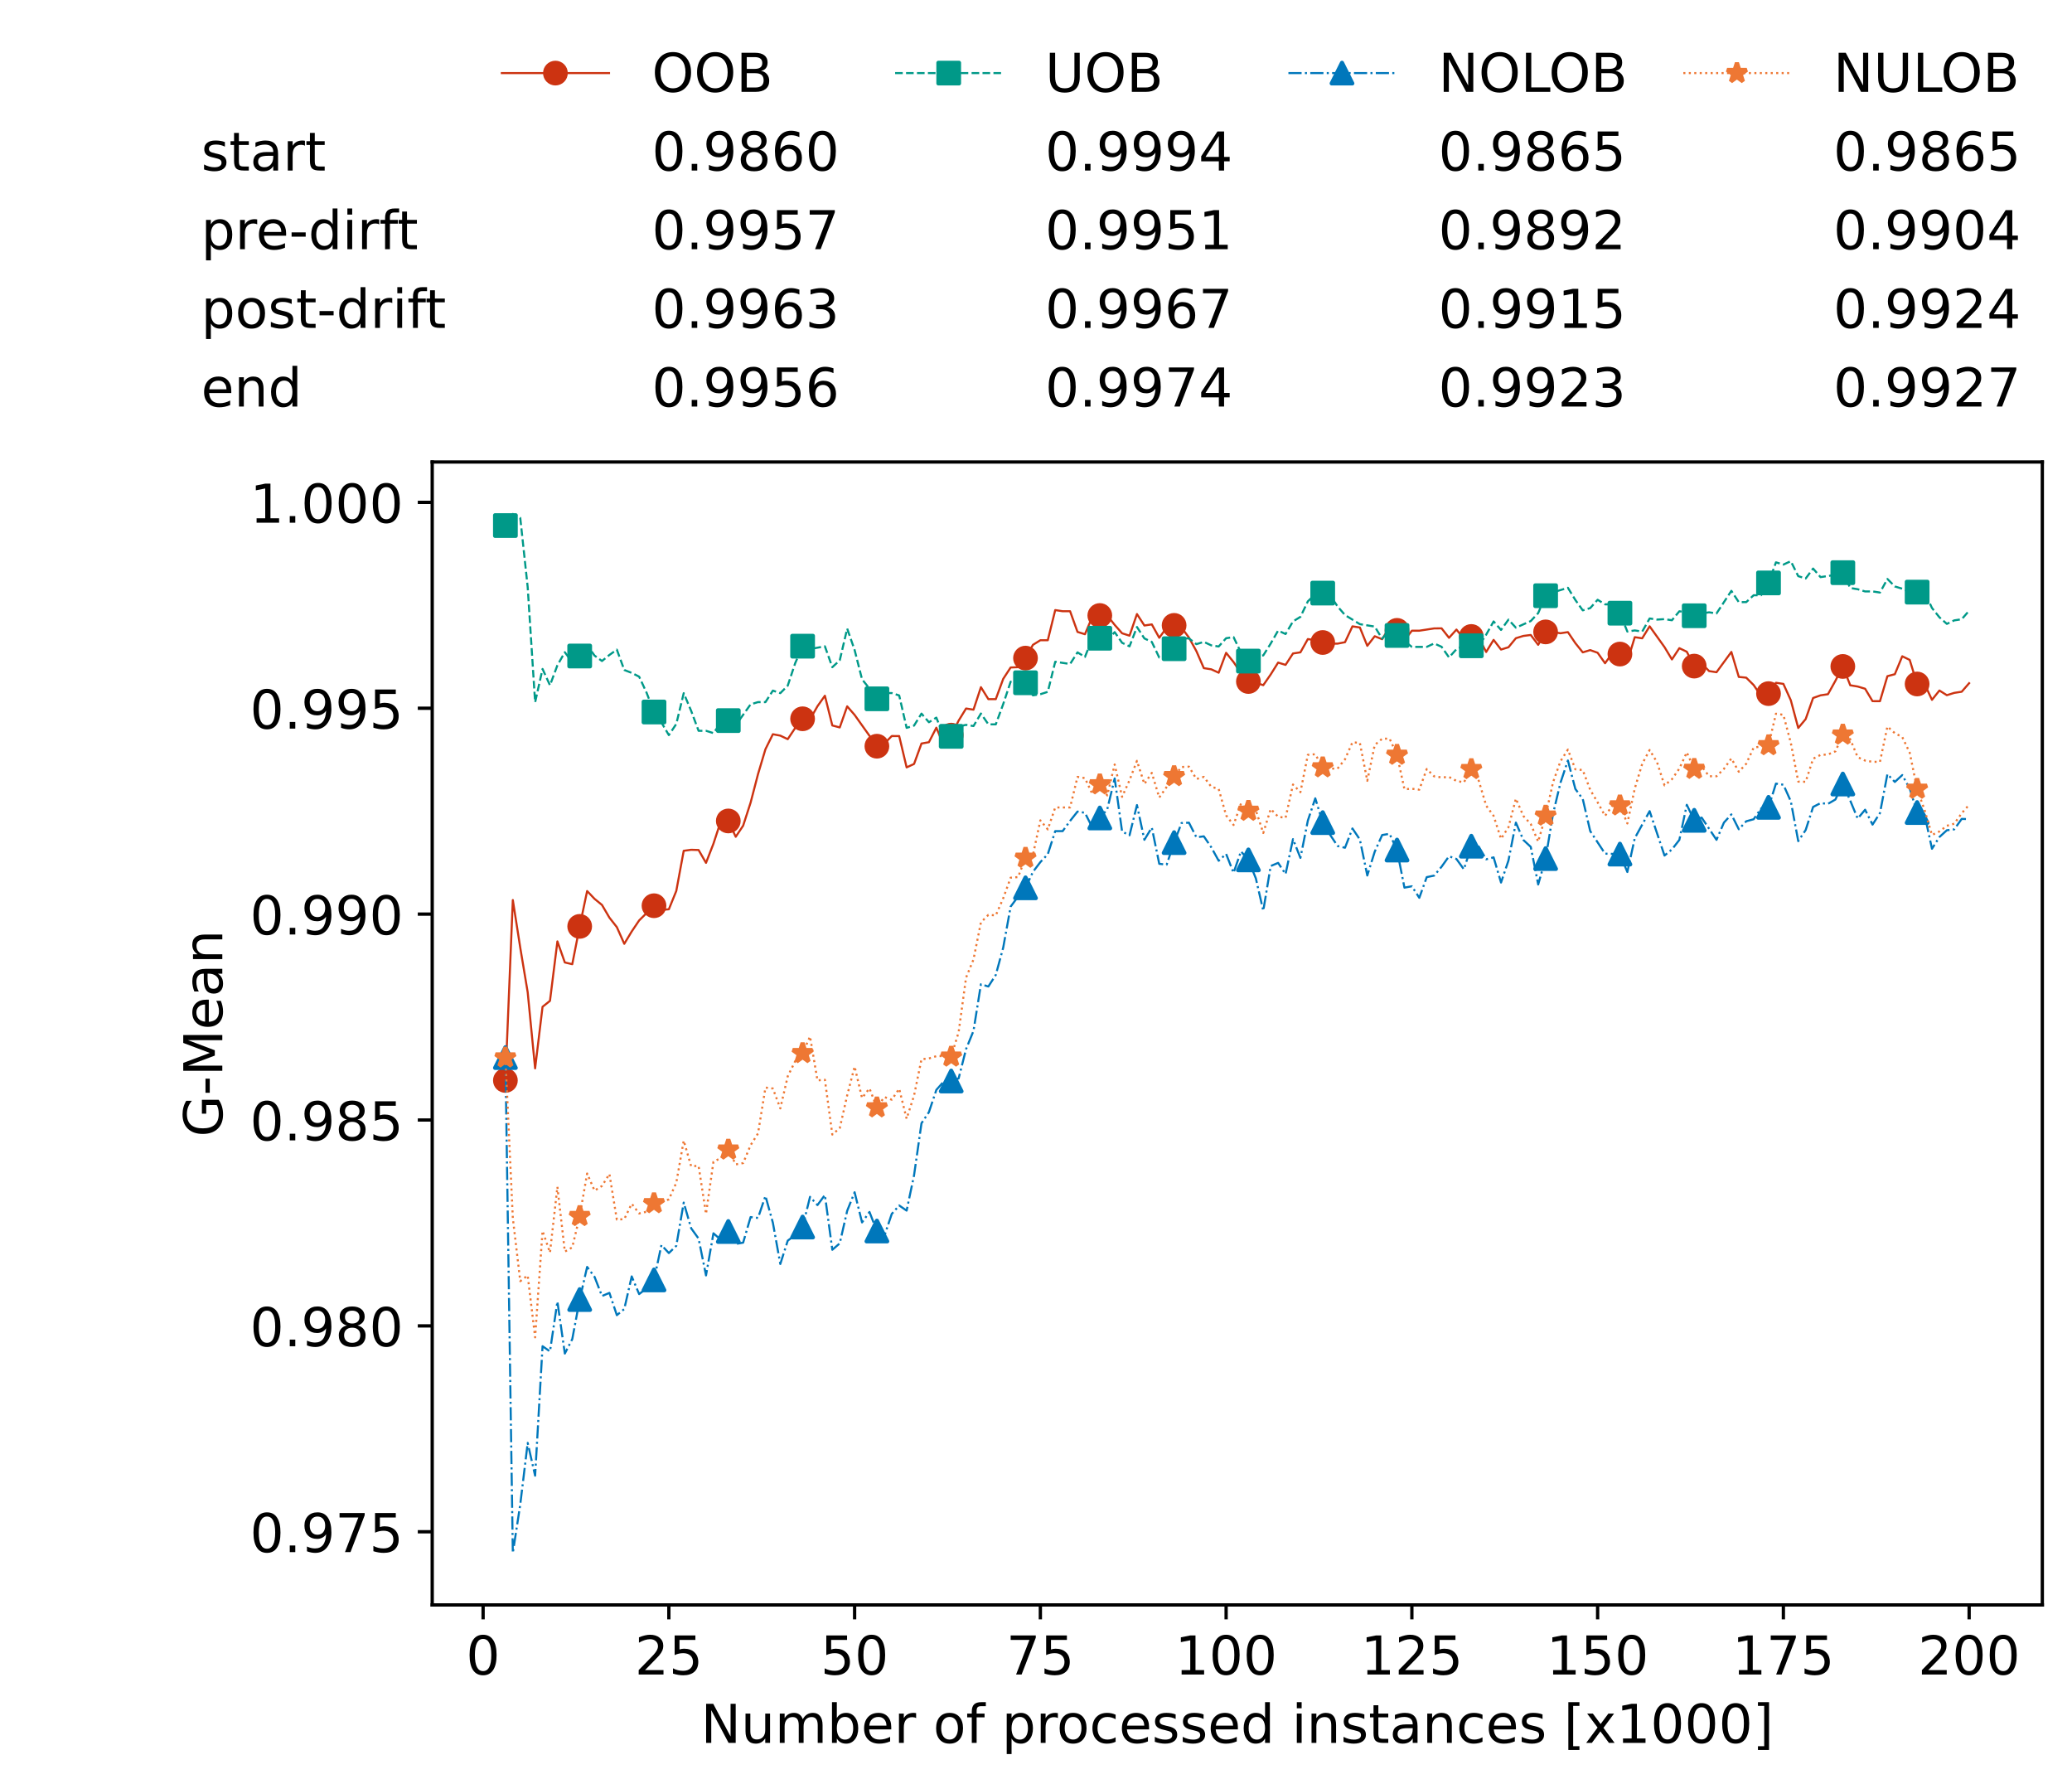 <?xml version="1.0" encoding="utf-8" standalone="no"?>
<!DOCTYPE svg PUBLIC "-//W3C//DTD SVG 1.1//EN"
  "http://www.w3.org/Graphics/SVG/1.1/DTD/svg11.dtd">
<!-- Created with matplotlib (https://matplotlib.org/) -->
<svg height="432.615pt" version="1.1" viewBox="0 0 502.65 432.615" width="502.65pt" xmlns="http://www.w3.org/2000/svg" xmlns:xlink="http://www.w3.org/1999/xlink">
 <defs>
  <style type="text/css">*{stroke-linecap:butt;stroke-linejoin:round;}</style>
 </defs>
 <g id="figure_1">
  <g id="patch_1">
   <path d="M 0 432.615 
L 502.65 432.615 
L 502.65 0 
L 0 0 
z
" style="fill:#ffffff;"/>
  </g>
  <g id="axes_1">
   <g id="patch_2">
    <path d="M 104.85 389.252 
L 495.45 389.252 
L 495.45 112.052 
L 104.85 112.052 
z
" style="fill:#ffffff;"/>
   </g>
   <g id="matplotlib.axis_1">
    <g id="xtick_1">
     <g id="line2d_1">
      <defs>
       <path d="M 0 0 
L 0 3.5 
" id="mfa3c1afca8" style="stroke:#000000;stroke-width:0.8;"/>
      </defs>
      <g>
       <use style="stroke:#000000;stroke-width:0.8;" x="117.197" xlink:href="#mfa3c1afca8" y="389.252"/>
      </g>
     </g>
     <g id="text_1">
      <!-- 0 -->
      <g transform="translate(113.061 406.13)scale(0.13 -0.13)">
       <defs>
        <path d="M 31.781 66.406 
Q 24.172 66.406 20.328 58.906 
Q 16.5 51.422 16.5 36.375 
Q 16.5 21.391 20.328 13.891 
Q 24.172 6.391 31.781 6.391 
Q 39.453 6.391 43.281 13.891 
Q 47.125 21.391 47.125 36.375 
Q 47.125 51.422 43.281 58.906 
Q 39.453 66.406 31.781 66.406 
z
M 31.781 74.219 
Q 44.047 74.219 50.516 64.516 
Q 56.984 54.828 56.984 36.375 
Q 56.984 17.969 50.516 8.266 
Q 44.047 -1.422 31.781 -1.422 
Q 19.531 -1.422 13.062 8.266 
Q 6.594 17.969 6.594 36.375 
Q 6.594 54.828 13.062 64.516 
Q 19.531 74.219 31.781 74.219 
z
" id="DejaVuSans-48"/>
       </defs>
       <use xlink:href="#DejaVuSans-48"/>
      </g>
     </g>
    </g>
    <g id="xtick_2">
     <g id="line2d_2">
      <g>
       <use style="stroke:#000000;stroke-width:0.8;" x="162.259" xlink:href="#mfa3c1afca8" y="389.252"/>
      </g>
     </g>
     <g id="text_2">
      <!-- 25 -->
      <g transform="translate(153.988 406.13)scale(0.13 -0.13)">
       <defs>
        <path d="M 19.188 8.297 
L 53.609 8.297 
L 53.609 0 
L 7.328 0 
L 7.328 8.297 
Q 12.938 14.109 22.625 23.891 
Q 32.328 33.688 34.812 36.531 
Q 39.547 41.844 41.422 45.531 
Q 43.312 49.219 43.312 52.781 
Q 43.312 58.594 39.234 62.25 
Q 35.156 65.922 28.609 65.922 
Q 23.969 65.922 18.812 64.312 
Q 13.672 62.703 7.812 59.422 
L 7.812 69.391 
Q 13.766 71.781 18.938 73 
Q 24.125 74.219 28.422 74.219 
Q 39.75 74.219 46.484 68.547 
Q 53.219 62.891 53.219 53.422 
Q 53.219 48.922 51.531 44.891 
Q 49.859 40.875 45.406 35.406 
Q 44.188 33.984 37.641 27.219 
Q 31.109 20.453 19.188 8.297 
z
" id="DejaVuSans-50"/>
        <path d="M 10.797 72.906 
L 49.516 72.906 
L 49.516 64.594 
L 19.828 64.594 
L 19.828 46.734 
Q 21.969 47.469 24.109 47.828 
Q 26.266 48.188 28.422 48.188 
Q 40.625 48.188 47.75 41.5 
Q 54.891 34.812 54.891 23.391 
Q 54.891 11.625 47.562 5.094 
Q 40.234 -1.422 26.906 -1.422 
Q 22.312 -1.422 17.547 -0.641 
Q 12.797 0.141 7.719 1.703 
L 7.719 11.625 
Q 12.109 9.234 16.797 8.062 
Q 21.484 6.891 26.703 6.891 
Q 35.156 6.891 40.078 11.328 
Q 45.016 15.766 45.016 23.391 
Q 45.016 31 40.078 35.438 
Q 35.156 39.891 26.703 39.891 
Q 22.75 39.891 18.812 39.016 
Q 14.891 38.141 10.797 36.281 
z
" id="DejaVuSans-53"/>
       </defs>
       <use xlink:href="#DejaVuSans-50"/>
       <use x="63.623" xlink:href="#DejaVuSans-53"/>
      </g>
     </g>
    </g>
    <g id="xtick_3">
     <g id="line2d_3">
      <g>
       <use style="stroke:#000000;stroke-width:0.8;" x="207.322" xlink:href="#mfa3c1afca8" y="389.252"/>
      </g>
     </g>
     <g id="text_3">
      <!-- 50 -->
      <g transform="translate(199.05 406.13)scale(0.13 -0.13)">
       <use xlink:href="#DejaVuSans-53"/>
       <use x="63.623" xlink:href="#DejaVuSans-48"/>
      </g>
     </g>
    </g>
    <g id="xtick_4">
     <g id="line2d_4">
      <g>
       <use style="stroke:#000000;stroke-width:0.8;" x="252.384" xlink:href="#mfa3c1afca8" y="389.252"/>
      </g>
     </g>
     <g id="text_4">
      <!-- 75 -->
      <g transform="translate(244.113 406.13)scale(0.13 -0.13)">
       <defs>
        <path d="M 8.203 72.906 
L 55.078 72.906 
L 55.078 68.703 
L 28.609 0 
L 18.312 0 
L 43.219 64.594 
L 8.203 64.594 
z
" id="DejaVuSans-55"/>
       </defs>
       <use xlink:href="#DejaVuSans-55"/>
       <use x="63.623" xlink:href="#DejaVuSans-53"/>
      </g>
     </g>
    </g>
    <g id="xtick_5">
     <g id="line2d_5">
      <g>
       <use style="stroke:#000000;stroke-width:0.8;" x="297.446" xlink:href="#mfa3c1afca8" y="389.252"/>
      </g>
     </g>
     <g id="text_5">
      <!-- 100 -->
      <g transform="translate(285.039 406.13)scale(0.13 -0.13)">
       <defs>
        <path d="M 12.406 8.297 
L 28.516 8.297 
L 28.516 63.922 
L 10.984 60.406 
L 10.984 69.391 
L 28.422 72.906 
L 38.281 72.906 
L 38.281 8.297 
L 54.391 8.297 
L 54.391 0 
L 12.406 0 
z
" id="DejaVuSans-49"/>
       </defs>
       <use xlink:href="#DejaVuSans-49"/>
       <use x="63.623" xlink:href="#DejaVuSans-48"/>
       <use x="127.246" xlink:href="#DejaVuSans-48"/>
      </g>
     </g>
    </g>
    <g id="xtick_6">
     <g id="line2d_6">
      <g>
       <use style="stroke:#000000;stroke-width:0.8;" x="342.509" xlink:href="#mfa3c1afca8" y="389.252"/>
      </g>
     </g>
     <g id="text_6">
      <!-- 125 -->
      <g transform="translate(330.102 406.13)scale(0.13 -0.13)">
       <use xlink:href="#DejaVuSans-49"/>
       <use x="63.623" xlink:href="#DejaVuSans-50"/>
       <use x="127.246" xlink:href="#DejaVuSans-53"/>
      </g>
     </g>
    </g>
    <g id="xtick_7">
     <g id="line2d_7">
      <g>
       <use style="stroke:#000000;stroke-width:0.8;" x="387.571" xlink:href="#mfa3c1afca8" y="389.252"/>
      </g>
     </g>
     <g id="text_7">
      <!-- 150 -->
      <g transform="translate(375.164 406.13)scale(0.13 -0.13)">
       <use xlink:href="#DejaVuSans-49"/>
       <use x="63.623" xlink:href="#DejaVuSans-53"/>
       <use x="127.246" xlink:href="#DejaVuSans-48"/>
      </g>
     </g>
    </g>
    <g id="xtick_8">
     <g id="line2d_8">
      <g>
       <use style="stroke:#000000;stroke-width:0.8;" x="432.633" xlink:href="#mfa3c1afca8" y="389.252"/>
      </g>
     </g>
     <g id="text_8">
      <!-- 175 -->
      <g transform="translate(420.226 406.13)scale(0.13 -0.13)">
       <use xlink:href="#DejaVuSans-49"/>
       <use x="63.623" xlink:href="#DejaVuSans-55"/>
       <use x="127.246" xlink:href="#DejaVuSans-53"/>
      </g>
     </g>
    </g>
    <g id="xtick_9">
     <g id="line2d_9">
      <g>
       <use style="stroke:#000000;stroke-width:0.8;" x="477.695" xlink:href="#mfa3c1afca8" y="389.252"/>
      </g>
     </g>
     <g id="text_9">
      <!-- 200 -->
      <g transform="translate(465.289 406.13)scale(0.13 -0.13)">
       <use xlink:href="#DejaVuSans-50"/>
       <use x="63.623" xlink:href="#DejaVuSans-48"/>
       <use x="127.246" xlink:href="#DejaVuSans-48"/>
      </g>
     </g>
    </g>
    <g id="text_10">
     <!-- Number of processed instances [x1000] -->
     <g transform="translate(170.025 422.711)scale(0.13 -0.13)">
      <defs>
       <path d="M 9.812 72.906 
L 23.094 72.906 
L 55.422 11.922 
L 55.422 72.906 
L 64.984 72.906 
L 64.984 0 
L 51.703 0 
L 19.391 60.984 
L 19.391 0 
L 9.812 0 
z
" id="DejaVuSans-78"/>
       <path d="M 8.5 21.578 
L 8.5 54.688 
L 17.484 54.688 
L 17.484 21.922 
Q 17.484 14.156 20.5 10.266 
Q 23.531 6.391 29.594 6.391 
Q 36.859 6.391 41.078 11.031 
Q 45.312 15.672 45.312 23.688 
L 45.312 54.688 
L 54.297 54.688 
L 54.297 0 
L 45.312 0 
L 45.312 8.406 
Q 42.047 3.422 37.719 1 
Q 33.406 -1.422 27.688 -1.422 
Q 18.266 -1.422 13.375 4.438 
Q 8.5 10.297 8.5 21.578 
z
M 31.109 56 
z
" id="DejaVuSans-117"/>
       <path d="M 52 44.188 
Q 55.375 50.25 60.062 53.125 
Q 64.75 56 71.094 56 
Q 79.641 56 84.281 50.016 
Q 88.922 44.047 88.922 33.016 
L 88.922 0 
L 79.891 0 
L 79.891 32.719 
Q 79.891 40.578 77.094 44.375 
Q 74.312 48.188 68.609 48.188 
Q 61.625 48.188 57.562 43.547 
Q 53.516 38.922 53.516 30.906 
L 53.516 0 
L 44.484 0 
L 44.484 32.719 
Q 44.484 40.625 41.703 44.406 
Q 38.922 48.188 33.109 48.188 
Q 26.219 48.188 22.156 43.531 
Q 18.109 38.875 18.109 30.906 
L 18.109 0 
L 9.078 0 
L 9.078 54.688 
L 18.109 54.688 
L 18.109 46.188 
Q 21.188 51.219 25.484 53.609 
Q 29.781 56 35.688 56 
Q 41.656 56 45.828 52.969 
Q 50 49.953 52 44.188 
z
" id="DejaVuSans-109"/>
       <path d="M 48.688 27.297 
Q 48.688 37.203 44.609 42.844 
Q 40.531 48.484 33.406 48.484 
Q 26.266 48.484 22.188 42.844 
Q 18.109 37.203 18.109 27.297 
Q 18.109 17.391 22.188 11.75 
Q 26.266 6.109 33.406 6.109 
Q 40.531 6.109 44.609 11.75 
Q 48.688 17.391 48.688 27.297 
z
M 18.109 46.391 
Q 20.953 51.266 25.266 53.625 
Q 29.594 56 35.594 56 
Q 45.562 56 51.781 48.094 
Q 58.016 40.188 58.016 27.297 
Q 58.016 14.406 51.781 6.484 
Q 45.562 -1.422 35.594 -1.422 
Q 29.594 -1.422 25.266 0.953 
Q 20.953 3.328 18.109 8.203 
L 18.109 0 
L 9.078 0 
L 9.078 75.984 
L 18.109 75.984 
z
" id="DejaVuSans-98"/>
       <path d="M 56.203 29.594 
L 56.203 25.203 
L 14.891 25.203 
Q 15.484 15.922 20.484 11.062 
Q 25.484 6.203 34.422 6.203 
Q 39.594 6.203 44.453 7.469 
Q 49.312 8.734 54.109 11.281 
L 54.109 2.781 
Q 49.266 0.734 44.188 -0.344 
Q 39.109 -1.422 33.891 -1.422 
Q 20.797 -1.422 13.156 6.188 
Q 5.516 13.812 5.516 26.812 
Q 5.516 40.234 12.766 48.109 
Q 20.016 56 32.328 56 
Q 43.359 56 49.781 48.891 
Q 56.203 41.797 56.203 29.594 
z
M 47.219 32.234 
Q 47.125 39.594 43.094 43.984 
Q 39.062 48.391 32.422 48.391 
Q 24.906 48.391 20.391 44.141 
Q 15.875 39.891 15.188 32.172 
z
" id="DejaVuSans-101"/>
       <path d="M 41.109 46.297 
Q 39.594 47.172 37.812 47.578 
Q 36.031 48 33.891 48 
Q 26.266 48 22.188 43.047 
Q 18.109 38.094 18.109 28.812 
L 18.109 0 
L 9.078 0 
L 9.078 54.688 
L 18.109 54.688 
L 18.109 46.188 
Q 20.953 51.172 25.484 53.578 
Q 30.031 56 36.531 56 
Q 37.453 56 38.578 55.875 
Q 39.703 55.766 41.062 55.516 
z
" id="DejaVuSans-114"/>
       <path id="DejaVuSans-32"/>
       <path d="M 30.609 48.391 
Q 23.391 48.391 19.188 42.75 
Q 14.984 37.109 14.984 27.297 
Q 14.984 17.484 19.156 11.844 
Q 23.344 6.203 30.609 6.203 
Q 37.797 6.203 41.984 11.859 
Q 46.188 17.531 46.188 27.297 
Q 46.188 37.016 41.984 42.703 
Q 37.797 48.391 30.609 48.391 
z
M 30.609 56 
Q 42.328 56 49.016 48.375 
Q 55.719 40.766 55.719 27.297 
Q 55.719 13.875 49.016 6.219 
Q 42.328 -1.422 30.609 -1.422 
Q 18.844 -1.422 12.172 6.219 
Q 5.516 13.875 5.516 27.297 
Q 5.516 40.766 12.172 48.375 
Q 18.844 56 30.609 56 
z
" id="DejaVuSans-111"/>
       <path d="M 37.109 75.984 
L 37.109 68.5 
L 28.516 68.5 
Q 23.688 68.5 21.797 66.547 
Q 19.922 64.594 19.922 59.516 
L 19.922 54.688 
L 34.719 54.688 
L 34.719 47.703 
L 19.922 47.703 
L 19.922 0 
L 10.891 0 
L 10.891 47.703 
L 2.297 47.703 
L 2.297 54.688 
L 10.891 54.688 
L 10.891 58.5 
Q 10.891 67.625 15.141 71.797 
Q 19.391 75.984 28.609 75.984 
z
" id="DejaVuSans-102"/>
       <path d="M 18.109 8.203 
L 18.109 -20.797 
L 9.078 -20.797 
L 9.078 54.688 
L 18.109 54.688 
L 18.109 46.391 
Q 20.953 51.266 25.266 53.625 
Q 29.594 56 35.594 56 
Q 45.562 56 51.781 48.094 
Q 58.016 40.188 58.016 27.297 
Q 58.016 14.406 51.781 6.484 
Q 45.562 -1.422 35.594 -1.422 
Q 29.594 -1.422 25.266 0.953 
Q 20.953 3.328 18.109 8.203 
z
M 48.688 27.297 
Q 48.688 37.203 44.609 42.844 
Q 40.531 48.484 33.406 48.484 
Q 26.266 48.484 22.188 42.844 
Q 18.109 37.203 18.109 27.297 
Q 18.109 17.391 22.188 11.75 
Q 26.266 6.109 33.406 6.109 
Q 40.531 6.109 44.609 11.75 
Q 48.688 17.391 48.688 27.297 
z
" id="DejaVuSans-112"/>
       <path d="M 48.781 52.594 
L 48.781 44.188 
Q 44.969 46.297 41.141 47.344 
Q 37.312 48.391 33.406 48.391 
Q 24.656 48.391 19.812 42.844 
Q 14.984 37.312 14.984 27.297 
Q 14.984 17.281 19.812 11.734 
Q 24.656 6.203 33.406 6.203 
Q 37.312 6.203 41.141 7.25 
Q 44.969 8.297 48.781 10.406 
L 48.781 2.094 
Q 45.016 0.344 40.984 -0.531 
Q 36.969 -1.422 32.422 -1.422 
Q 20.062 -1.422 12.781 6.344 
Q 5.516 14.109 5.516 27.297 
Q 5.516 40.672 12.859 48.328 
Q 20.219 56 33.016 56 
Q 37.156 56 41.109 55.141 
Q 45.062 54.297 48.781 52.594 
z
" id="DejaVuSans-99"/>
       <path d="M 44.281 53.078 
L 44.281 44.578 
Q 40.484 46.531 36.375 47.5 
Q 32.281 48.484 27.875 48.484 
Q 21.188 48.484 17.844 46.438 
Q 14.5 44.391 14.5 40.281 
Q 14.5 37.156 16.891 35.375 
Q 19.281 33.594 26.516 31.984 
L 29.594 31.297 
Q 39.156 29.25 43.188 25.516 
Q 47.219 21.781 47.219 15.094 
Q 47.219 7.469 41.188 3.016 
Q 35.156 -1.422 24.609 -1.422 
Q 20.219 -1.422 15.453 -0.562 
Q 10.688 0.297 5.422 2 
L 5.422 11.281 
Q 10.406 8.688 15.234 7.391 
Q 20.062 6.109 24.812 6.109 
Q 31.156 6.109 34.562 8.281 
Q 37.984 10.453 37.984 14.406 
Q 37.984 18.062 35.516 20.016 
Q 33.062 21.969 24.703 23.781 
L 21.578 24.516 
Q 13.234 26.266 9.516 29.906 
Q 5.812 33.547 5.812 39.891 
Q 5.812 47.609 11.281 51.797 
Q 16.75 56 26.812 56 
Q 31.781 56 36.172 55.266 
Q 40.578 54.547 44.281 53.078 
z
" id="DejaVuSans-115"/>
       <path d="M 45.406 46.391 
L 45.406 75.984 
L 54.391 75.984 
L 54.391 0 
L 45.406 0 
L 45.406 8.203 
Q 42.578 3.328 38.25 0.953 
Q 33.938 -1.422 27.875 -1.422 
Q 17.969 -1.422 11.734 6.484 
Q 5.516 14.406 5.516 27.297 
Q 5.516 40.188 11.734 48.094 
Q 17.969 56 27.875 56 
Q 33.938 56 38.25 53.625 
Q 42.578 51.266 45.406 46.391 
z
M 14.797 27.297 
Q 14.797 17.391 18.875 11.75 
Q 22.953 6.109 30.078 6.109 
Q 37.203 6.109 41.297 11.75 
Q 45.406 17.391 45.406 27.297 
Q 45.406 37.203 41.297 42.844 
Q 37.203 48.484 30.078 48.484 
Q 22.953 48.484 18.875 42.844 
Q 14.797 37.203 14.797 27.297 
z
" id="DejaVuSans-100"/>
       <path d="M 9.422 54.688 
L 18.406 54.688 
L 18.406 0 
L 9.422 0 
z
M 9.422 75.984 
L 18.406 75.984 
L 18.406 64.594 
L 9.422 64.594 
z
" id="DejaVuSans-105"/>
       <path d="M 54.891 33.016 
L 54.891 0 
L 45.906 0 
L 45.906 32.719 
Q 45.906 40.484 42.875 44.328 
Q 39.844 48.188 33.797 48.188 
Q 26.516 48.188 22.312 43.547 
Q 18.109 38.922 18.109 30.906 
L 18.109 0 
L 9.078 0 
L 9.078 54.688 
L 18.109 54.688 
L 18.109 46.188 
Q 21.344 51.125 25.703 53.562 
Q 30.078 56 35.797 56 
Q 45.219 56 50.047 50.172 
Q 54.891 44.344 54.891 33.016 
z
" id="DejaVuSans-110"/>
       <path d="M 18.312 70.219 
L 18.312 54.688 
L 36.812 54.688 
L 36.812 47.703 
L 18.312 47.703 
L 18.312 18.016 
Q 18.312 11.328 20.141 9.422 
Q 21.969 7.516 27.594 7.516 
L 36.812 7.516 
L 36.812 0 
L 27.594 0 
Q 17.188 0 13.234 3.875 
Q 9.281 7.766 9.281 18.016 
L 9.281 47.703 
L 2.688 47.703 
L 2.688 54.688 
L 9.281 54.688 
L 9.281 70.219 
z
" id="DejaVuSans-116"/>
       <path d="M 34.281 27.484 
Q 23.391 27.484 19.188 25 
Q 14.984 22.516 14.984 16.5 
Q 14.984 11.719 18.141 8.906 
Q 21.297 6.109 26.703 6.109 
Q 34.188 6.109 38.703 11.406 
Q 43.219 16.703 43.219 25.484 
L 43.219 27.484 
z
M 52.203 31.203 
L 52.203 0 
L 43.219 0 
L 43.219 8.297 
Q 40.141 3.328 35.547 0.953 
Q 30.953 -1.422 24.312 -1.422 
Q 15.922 -1.422 10.953 3.297 
Q 6 8.016 6 15.922 
Q 6 25.141 12.172 29.828 
Q 18.359 34.516 30.609 34.516 
L 43.219 34.516 
L 43.219 35.406 
Q 43.219 41.609 39.141 45 
Q 35.062 48.391 27.688 48.391 
Q 23 48.391 18.547 47.266 
Q 14.109 46.141 10.016 43.891 
L 10.016 52.203 
Q 14.938 54.109 19.578 55.047 
Q 24.219 56 28.609 56 
Q 40.484 56 46.344 49.844 
Q 52.203 43.703 52.203 31.203 
z
" id="DejaVuSans-97"/>
       <path d="M 8.594 75.984 
L 29.297 75.984 
L 29.297 69 
L 17.578 69 
L 17.578 -6.203 
L 29.297 -6.203 
L 29.297 -13.188 
L 8.594 -13.188 
z
" id="DejaVuSans-91"/>
       <path d="M 54.891 54.688 
L 35.109 28.078 
L 55.906 0 
L 45.312 0 
L 29.391 21.484 
L 13.484 0 
L 2.875 0 
L 24.125 28.609 
L 4.688 54.688 
L 15.281 54.688 
L 29.781 35.203 
L 44.281 54.688 
z
" id="DejaVuSans-120"/>
       <path d="M 30.422 75.984 
L 30.422 -13.188 
L 9.719 -13.188 
L 9.719 -6.203 
L 21.391 -6.203 
L 21.391 69 
L 9.719 69 
L 9.719 75.984 
z
" id="DejaVuSans-93"/>
      </defs>
      <use xlink:href="#DejaVuSans-78"/>
      <use x="74.805" xlink:href="#DejaVuSans-117"/>
      <use x="138.184" xlink:href="#DejaVuSans-109"/>
      <use x="235.596" xlink:href="#DejaVuSans-98"/>
      <use x="299.072" xlink:href="#DejaVuSans-101"/>
      <use x="360.596" xlink:href="#DejaVuSans-114"/>
      <use x="401.709" xlink:href="#DejaVuSans-32"/>
      <use x="433.496" xlink:href="#DejaVuSans-111"/>
      <use x="494.678" xlink:href="#DejaVuSans-102"/>
      <use x="529.883" xlink:href="#DejaVuSans-32"/>
      <use x="561.67" xlink:href="#DejaVuSans-112"/>
      <use x="625.146" xlink:href="#DejaVuSans-114"/>
      <use x="664.01" xlink:href="#DejaVuSans-111"/>
      <use x="725.191" xlink:href="#DejaVuSans-99"/>
      <use x="780.172" xlink:href="#DejaVuSans-101"/>
      <use x="841.695" xlink:href="#DejaVuSans-115"/>
      <use x="893.795" xlink:href="#DejaVuSans-115"/>
      <use x="945.895" xlink:href="#DejaVuSans-101"/>
      <use x="1007.418" xlink:href="#DejaVuSans-100"/>
      <use x="1070.895" xlink:href="#DejaVuSans-32"/>
      <use x="1102.682" xlink:href="#DejaVuSans-105"/>
      <use x="1130.465" xlink:href="#DejaVuSans-110"/>
      <use x="1193.844" xlink:href="#DejaVuSans-115"/>
      <use x="1245.943" xlink:href="#DejaVuSans-116"/>
      <use x="1285.152" xlink:href="#DejaVuSans-97"/>
      <use x="1346.432" xlink:href="#DejaVuSans-110"/>
      <use x="1409.811" xlink:href="#DejaVuSans-99"/>
      <use x="1464.791" xlink:href="#DejaVuSans-101"/>
      <use x="1526.314" xlink:href="#DejaVuSans-115"/>
      <use x="1578.414" xlink:href="#DejaVuSans-32"/>
      <use x="1610.201" xlink:href="#DejaVuSans-91"/>
      <use x="1649.215" xlink:href="#DejaVuSans-120"/>
      <use x="1708.395" xlink:href="#DejaVuSans-49"/>
      <use x="1772.018" xlink:href="#DejaVuSans-48"/>
      <use x="1835.641" xlink:href="#DejaVuSans-48"/>
      <use x="1899.264" xlink:href="#DejaVuSans-48"/>
      <use x="1962.887" xlink:href="#DejaVuSans-93"/>
     </g>
    </g>
   </g>
   <g id="matplotlib.axis_2">
    <g id="ytick_1">
     <g id="line2d_10">
      <defs>
       <path d="M 0 0 
L -3.5 0 
" id="mc5c91a98ba" style="stroke:#000000;stroke-width:0.8;"/>
      </defs>
      <g>
       <use style="stroke:#000000;stroke-width:0.8;" x="104.85" xlink:href="#mc5c91a98ba" y="371.505"/>
      </g>
     </g>
     <g id="text_11">
      <!-- 0.975 -->
      <g transform="translate(60.633 376.444)scale(0.13 -0.13)">
       <defs>
        <path d="M 10.688 12.406 
L 21 12.406 
L 21 0 
L 10.688 0 
z
" id="DejaVuSans-46"/>
        <path d="M 10.984 1.516 
L 10.984 10.5 
Q 14.703 8.734 18.5 7.812 
Q 22.312 6.891 25.984 6.891 
Q 35.75 6.891 40.891 13.453 
Q 46.047 20.016 46.781 33.406 
Q 43.953 29.203 39.594 26.953 
Q 35.25 24.703 29.984 24.703 
Q 19.047 24.703 12.672 31.312 
Q 6.297 37.938 6.297 49.422 
Q 6.297 60.641 12.938 67.422 
Q 19.578 74.219 30.609 74.219 
Q 43.266 74.219 49.922 64.516 
Q 56.594 54.828 56.594 36.375 
Q 56.594 19.141 48.406 8.859 
Q 40.234 -1.422 26.422 -1.422 
Q 22.703 -1.422 18.891 -0.688 
Q 15.094 0.047 10.984 1.516 
z
M 30.609 32.422 
Q 37.25 32.422 41.125 36.953 
Q 45.016 41.5 45.016 49.422 
Q 45.016 57.281 41.125 61.844 
Q 37.25 66.406 30.609 66.406 
Q 23.969 66.406 20.094 61.844 
Q 16.219 57.281 16.219 49.422 
Q 16.219 41.5 20.094 36.953 
Q 23.969 32.422 30.609 32.422 
z
" id="DejaVuSans-57"/>
       </defs>
       <use xlink:href="#DejaVuSans-48"/>
       <use x="63.623" xlink:href="#DejaVuSans-46"/>
       <use x="95.41" xlink:href="#DejaVuSans-57"/>
       <use x="159.033" xlink:href="#DejaVuSans-55"/>
       <use x="222.656" xlink:href="#DejaVuSans-53"/>
      </g>
     </g>
    </g>
    <g id="ytick_2">
     <g id="line2d_11">
      <g>
       <use style="stroke:#000000;stroke-width:0.8;" x="104.85" xlink:href="#mc5c91a98ba" y="321.572"/>
      </g>
     </g>
     <g id="text_12">
      <!-- 0.980 -->
      <g transform="translate(60.633 326.511)scale(0.13 -0.13)">
       <defs>
        <path d="M 31.781 34.625 
Q 24.75 34.625 20.719 30.859 
Q 16.703 27.094 16.703 20.516 
Q 16.703 13.922 20.719 10.156 
Q 24.75 6.391 31.781 6.391 
Q 38.812 6.391 42.859 10.172 
Q 46.922 13.969 46.922 20.516 
Q 46.922 27.094 42.891 30.859 
Q 38.875 34.625 31.781 34.625 
z
M 21.922 38.812 
Q 15.578 40.375 12.031 44.719 
Q 8.5 49.078 8.5 55.328 
Q 8.5 64.062 14.719 69.141 
Q 20.953 74.219 31.781 74.219 
Q 42.672 74.219 48.875 69.141 
Q 55.078 64.062 55.078 55.328 
Q 55.078 49.078 51.531 44.719 
Q 48 40.375 41.703 38.812 
Q 48.828 37.156 52.797 32.312 
Q 56.781 27.484 56.781 20.516 
Q 56.781 9.906 50.312 4.234 
Q 43.844 -1.422 31.781 -1.422 
Q 19.734 -1.422 13.25 4.234 
Q 6.781 9.906 6.781 20.516 
Q 6.781 27.484 10.781 32.312 
Q 14.797 37.156 21.922 38.812 
z
M 18.312 54.391 
Q 18.312 48.734 21.844 45.562 
Q 25.391 42.391 31.781 42.391 
Q 38.141 42.391 41.719 45.562 
Q 45.312 48.734 45.312 54.391 
Q 45.312 60.062 41.719 63.234 
Q 38.141 66.406 31.781 66.406 
Q 25.391 66.406 21.844 63.234 
Q 18.312 60.062 18.312 54.391 
z
" id="DejaVuSans-56"/>
       </defs>
       <use xlink:href="#DejaVuSans-48"/>
       <use x="63.623" xlink:href="#DejaVuSans-46"/>
       <use x="95.41" xlink:href="#DejaVuSans-57"/>
       <use x="159.033" xlink:href="#DejaVuSans-56"/>
       <use x="222.656" xlink:href="#DejaVuSans-48"/>
      </g>
     </g>
    </g>
    <g id="ytick_3">
     <g id="line2d_12">
      <g>
       <use style="stroke:#000000;stroke-width:0.8;" x="104.85" xlink:href="#mc5c91a98ba" y="271.639"/>
      </g>
     </g>
     <g id="text_13">
      <!-- 0.985 -->
      <g transform="translate(60.633 276.578)scale(0.13 -0.13)">
       <use xlink:href="#DejaVuSans-48"/>
       <use x="63.623" xlink:href="#DejaVuSans-46"/>
       <use x="95.41" xlink:href="#DejaVuSans-57"/>
       <use x="159.033" xlink:href="#DejaVuSans-56"/>
       <use x="222.656" xlink:href="#DejaVuSans-53"/>
      </g>
     </g>
    </g>
    <g id="ytick_4">
     <g id="line2d_13">
      <g>
       <use style="stroke:#000000;stroke-width:0.8;" x="104.85" xlink:href="#mc5c91a98ba" y="221.706"/>
      </g>
     </g>
     <g id="text_14">
      <!-- 0.990 -->
      <g transform="translate(60.633 226.645)scale(0.13 -0.13)">
       <use xlink:href="#DejaVuSans-48"/>
       <use x="63.623" xlink:href="#DejaVuSans-46"/>
       <use x="95.41" xlink:href="#DejaVuSans-57"/>
       <use x="159.033" xlink:href="#DejaVuSans-57"/>
       <use x="222.656" xlink:href="#DejaVuSans-48"/>
      </g>
     </g>
    </g>
    <g id="ytick_5">
     <g id="line2d_14">
      <g>
       <use style="stroke:#000000;stroke-width:0.8;" x="104.85" xlink:href="#mc5c91a98ba" y="171.773"/>
      </g>
     </g>
     <g id="text_15">
      <!-- 0.995 -->
      <g transform="translate(60.633 176.712)scale(0.13 -0.13)">
       <use xlink:href="#DejaVuSans-48"/>
       <use x="63.623" xlink:href="#DejaVuSans-46"/>
       <use x="95.41" xlink:href="#DejaVuSans-57"/>
       <use x="159.033" xlink:href="#DejaVuSans-57"/>
       <use x="222.656" xlink:href="#DejaVuSans-53"/>
      </g>
     </g>
    </g>
    <g id="ytick_6">
     <g id="line2d_15">
      <g>
       <use style="stroke:#000000;stroke-width:0.8;" x="104.85" xlink:href="#mc5c91a98ba" y="121.839"/>
      </g>
     </g>
     <g id="text_16">
      <!-- 1.000 -->
      <g transform="translate(60.633 126.778)scale(0.13 -0.13)">
       <use xlink:href="#DejaVuSans-49"/>
       <use x="63.623" xlink:href="#DejaVuSans-46"/>
       <use x="95.41" xlink:href="#DejaVuSans-48"/>
       <use x="159.033" xlink:href="#DejaVuSans-48"/>
       <use x="222.656" xlink:href="#DejaVuSans-48"/>
      </g>
     </g>
    </g>
    <g id="text_17">
     <!-- G-Mean -->
     <g transform="translate(53.93 275.744)rotate(-90)scale(0.13 -0.13)">
      <defs>
       <path d="M 59.516 10.406 
L 59.516 29.984 
L 43.406 29.984 
L 43.406 38.094 
L 69.281 38.094 
L 69.281 6.781 
Q 63.578 2.734 56.688 0.656 
Q 49.812 -1.422 42 -1.422 
Q 24.906 -1.422 15.25 8.562 
Q 5.609 18.562 5.609 36.375 
Q 5.609 54.25 15.25 64.234 
Q 24.906 74.219 42 74.219 
Q 49.125 74.219 55.547 72.453 
Q 61.969 70.703 67.391 67.281 
L 67.391 56.781 
Q 61.922 61.422 55.766 63.766 
Q 49.609 66.109 42.828 66.109 
Q 29.438 66.109 22.719 58.641 
Q 16.016 51.172 16.016 36.375 
Q 16.016 21.625 22.719 14.156 
Q 29.438 6.688 42.828 6.688 
Q 48.047 6.688 52.141 7.594 
Q 56.25 8.5 59.516 10.406 
z
" id="DejaVuSans-71"/>
       <path d="M 4.891 31.391 
L 31.203 31.391 
L 31.203 23.391 
L 4.891 23.391 
z
" id="DejaVuSans-45"/>
       <path d="M 9.812 72.906 
L 24.516 72.906 
L 43.109 23.297 
L 61.812 72.906 
L 76.516 72.906 
L 76.516 0 
L 66.891 0 
L 66.891 64.016 
L 48.094 14.016 
L 38.188 14.016 
L 19.391 64.016 
L 19.391 0 
L 9.812 0 
z
" id="DejaVuSans-77"/>
      </defs>
      <use xlink:href="#DejaVuSans-71"/>
      <use x="77.49" xlink:href="#DejaVuSans-45"/>
      <use x="113.574" xlink:href="#DejaVuSans-77"/>
      <use x="199.854" xlink:href="#DejaVuSans-101"/>
      <use x="261.377" xlink:href="#DejaVuSans-97"/>
      <use x="322.656" xlink:href="#DejaVuSans-110"/>
     </g>
    </g>
   </g>
   <g id="line2d_16"/>
   <g id="line2d_17"/>
   <g id="line2d_18"/>
   <g id="line2d_19"/>
   <g id="line2d_20"/>
   <g id="line2d_21">
    <path clip-path="url(#pc1a36c3dd7)" d="M 122.605 262.046 
L 124.407 218.293 
L 126.21 229.849 
L 128.012 240.651 
L 129.815 259.112 
L 131.617 244.178 
L 133.419 242.745 
L 135.222 228.319 
L 137.024 233.43 
L 138.827 233.85 
L 140.629 224.68 
L 142.432 216.11 
L 144.234 218.003 
L 146.037 219.481 
L 147.839 222.561 
L 149.642 224.863 
L 151.444 228.903 
L 153.247 225.914 
L 155.049 223.24 
L 158.654 219.671 
L 160.457 220.692 
L 162.259 220.53 
L 164.062 216.082 
L 165.864 206.347 
L 167.667 206.102 
L 169.469 206.156 
L 171.272 209.271 
L 173.074 204.631 
L 174.877 199.12 
L 176.679 199.111 
L 178.482 202.95 
L 180.284 200.245 
L 182.087 194.673 
L 183.889 187.753 
L 185.692 181.703 
L 187.494 178.074 
L 189.297 178.419 
L 191.099 179.272 
L 192.902 176.565 
L 194.704 174.33 
L 196.507 174.467 
L 198.309 171.291 
L 200.112 168.737 
L 201.914 175.95 
L 203.717 176.429 
L 205.519 171.311 
L 207.322 173.392 
L 212.729 180.98 
L 214.532 180.359 
L 216.334 178.513 
L 218.137 178.524 
L 219.939 186.116 
L 221.742 185.288 
L 223.544 180.332 
L 225.347 180.008 
L 227.149 176.491 
L 228.952 180.741 
L 230.754 178.293 
L 232.557 174.778 
L 234.359 171.837 
L 236.162 172.122 
L 237.964 166.664 
L 239.767 169.567 
L 241.569 169.571 
L 243.372 164.646 
L 245.174 161.886 
L 246.976 161.813 
L 248.779 159.614 
L 250.581 156.396 
L 252.384 155.28 
L 254.186 155.276 
L 255.989 147.968 
L 257.791 148.244 
L 259.594 148.244 
L 261.396 153.263 
L 263.199 153.82 
L 265.001 149.561 
L 266.804 149.279 
L 268.606 149.275 
L 270.409 151.553 
L 272.211 153.591 
L 274.014 154.173 
L 275.816 148.929 
L 277.619 151.705 
L 279.421 151.438 
L 281.224 154.683 
L 283.026 152.23 
L 284.829 151.676 
L 286.631 152.217 
L 288.434 154.641 
L 290.236 157.925 
L 292.039 162.048 
L 293.841 162.33 
L 295.644 163.156 
L 297.446 158.332 
L 299.249 160.569 
L 301.051 163.228 
L 302.854 165.289 
L 304.656 165.576 
L 306.459 166.179 
L 308.261 163.577 
L 310.064 160.697 
L 311.866 161.257 
L 313.669 158.49 
L 315.471 158.212 
L 317.274 154.996 
L 319.076 155.277 
L 320.879 155.826 
L 322.681 156.112 
L 324.484 156.102 
L 326.286 155.757 
L 328.089 151.912 
L 329.891 152.186 
L 331.694 156.637 
L 333.496 154.31 
L 335.299 155.03 
L 337.101 152.094 
L 338.904 152.886 
L 340.706 155.289 
L 342.509 152.968 
L 344.311 152.965 
L 347.916 152.411 
L 349.719 152.395 
L 351.521 154.69 
L 353.324 152.694 
L 355.126 154.916 
L 356.928 154.368 
L 358.731 154.641 
L 360.533 158.133 
L 362.336 155.19 
L 364.138 157.539 
L 365.941 156.981 
L 367.743 154.785 
L 369.546 154.234 
L 371.348 154.004 
L 373.151 156.389 
L 374.953 153.259 
L 376.756 153.3 
L 378.558 153.585 
L 380.361 153.308 
L 382.163 155.975 
L 383.966 158.22 
L 385.768 157.671 
L 387.571 158.314 
L 389.373 160.858 
L 391.176 158.355 
L 392.978 158.632 
L 394.781 160.443 
L 396.583 154.535 
L 398.386 154.81 
L 400.188 151.902 
L 403.793 156.94 
L 405.596 159.934 
L 407.398 157.203 
L 409.201 158.065 
L 411.003 161.553 
L 412.806 160.897 
L 414.608 162.76 
L 416.411 163.035 
L 420.016 158.117 
L 421.818 164.178 
L 423.621 164.356 
L 425.423 166.15 
L 427.226 168.783 
L 429.028 168.226 
L 430.831 165.598 
L 432.633 165.867 
L 434.436 169.837 
L 436.238 176.561 
L 438.041 174.404 
L 439.843 169.288 
L 441.646 168.644 
L 443.448 168.368 
L 445.251 165.123 
L 447.053 161.634 
L 448.856 166.205 
L 450.658 166.504 
L 452.461 167.044 
L 454.263 170.054 
L 456.066 170.057 
L 457.868 163.996 
L 459.671 163.518 
L 461.473 159.17 
L 463.276 160.048 
L 465.078 165.889 
L 466.881 165.882 
L 468.683 169.736 
L 470.485 167.472 
L 472.288 168.609 
L 474.09 168.045 
L 475.893 167.767 
L 477.695 165.699 
L 477.695 165.699 
" style="fill:none;stroke:#cc3311;stroke-linecap:square;stroke-width:0.5;"/>
    <defs>
     <path d="M 0 2.5 
C 0.663 2.5 1.299 2.237 1.768 1.768 
C 2.237 1.299 2.5 0.663 2.5 0 
C 2.5 -0.663 2.237 -1.299 1.768 -1.768 
C 1.299 -2.237 0.663 -2.5 0 -2.5 
C -0.663 -2.5 -1.299 -2.237 -1.768 -1.768 
C -2.237 -1.299 -2.5 -0.663 -2.5 0 
C -2.5 0.663 -2.237 1.299 -1.768 1.768 
C -1.299 2.237 -0.663 2.5 0 2.5 
z
" id="m2cc5371a84" style="stroke:#cc3311;"/>
    </defs>
    <g clip-path="url(#pc1a36c3dd7)">
     <use style="fill:#cc3311;stroke:#cc3311;" x="122.605" xlink:href="#m2cc5371a84" y="262.046"/>
     <use style="fill:#cc3311;stroke:#cc3311;" x="140.629" xlink:href="#m2cc5371a84" y="224.68"/>
     <use style="fill:#cc3311;stroke:#cc3311;" x="158.654" xlink:href="#m2cc5371a84" y="219.671"/>
     <use style="fill:#cc3311;stroke:#cc3311;" x="176.679" xlink:href="#m2cc5371a84" y="199.111"/>
     <use style="fill:#cc3311;stroke:#cc3311;" x="194.704" xlink:href="#m2cc5371a84" y="174.33"/>
     <use style="fill:#cc3311;stroke:#cc3311;" x="212.729" xlink:href="#m2cc5371a84" y="180.98"/>
     <use style="fill:#cc3311;stroke:#cc3311;" x="230.754" xlink:href="#m2cc5371a84" y="178.293"/>
     <use style="fill:#cc3311;stroke:#cc3311;" x="248.779" xlink:href="#m2cc5371a84" y="159.614"/>
     <use style="fill:#cc3311;stroke:#cc3311;" x="266.804" xlink:href="#m2cc5371a84" y="149.279"/>
     <use style="fill:#cc3311;stroke:#cc3311;" x="284.829" xlink:href="#m2cc5371a84" y="151.676"/>
     <use style="fill:#cc3311;stroke:#cc3311;" x="302.854" xlink:href="#m2cc5371a84" y="165.289"/>
     <use style="fill:#cc3311;stroke:#cc3311;" x="320.879" xlink:href="#m2cc5371a84" y="155.826"/>
     <use style="fill:#cc3311;stroke:#cc3311;" x="338.904" xlink:href="#m2cc5371a84" y="152.886"/>
     <use style="fill:#cc3311;stroke:#cc3311;" x="356.928" xlink:href="#m2cc5371a84" y="154.368"/>
     <use style="fill:#cc3311;stroke:#cc3311;" x="374.953" xlink:href="#m2cc5371a84" y="153.259"/>
     <use style="fill:#cc3311;stroke:#cc3311;" x="392.978" xlink:href="#m2cc5371a84" y="158.632"/>
     <use style="fill:#cc3311;stroke:#cc3311;" x="411.003" xlink:href="#m2cc5371a84" y="161.553"/>
     <use style="fill:#cc3311;stroke:#cc3311;" x="429.028" xlink:href="#m2cc5371a84" y="168.226"/>
     <use style="fill:#cc3311;stroke:#cc3311;" x="447.053" xlink:href="#m2cc5371a84" y="161.634"/>
     <use style="fill:#cc3311;stroke:#cc3311;" x="465.078" xlink:href="#m2cc5371a84" y="165.889"/>
    </g>
   </g>
   <g id="line2d_22"/>
   <g id="line2d_23"/>
   <g id="line2d_24"/>
   <g id="line2d_25"/>
   <g id="line2d_26">
    <path clip-path="url(#pc1a36c3dd7)" d="M 122.605 127.464 
L 124.407 124.652 
L 126.21 125.596 
L 128.012 142.397 
L 129.815 170.33 
L 131.617 162.248 
L 133.419 166.208 
L 135.222 161.349 
L 137.024 158.192 
L 138.827 160.605 
L 140.629 159.108 
L 142.432 156.465 
L 144.234 159.003 
L 146.037 160.319 
L 147.839 158.847 
L 149.642 157.565 
L 151.444 162.496 
L 153.247 163.196 
L 155.049 164.111 
L 156.852 167.999 
L 158.654 172.684 
L 160.457 175.238 
L 162.259 178.287 
L 164.062 175.581 
L 165.864 168.117 
L 167.667 172.403 
L 169.469 177.244 
L 171.272 177.243 
L 173.074 177.803 
L 174.877 175.335 
L 176.679 174.769 
L 178.482 175.883 
L 182.087 170.83 
L 183.889 170.283 
L 185.692 170.285 
L 187.494 167.492 
L 189.297 168.114 
L 191.099 166.292 
L 192.902 160.852 
L 194.704 156.721 
L 196.507 157.419 
L 200.112 156.751 
L 201.914 161.817 
L 203.717 160.148 
L 205.519 152.453 
L 207.322 157.649 
L 209.124 164.754 
L 210.927 167.002 
L 212.729 169.485 
L 214.532 168.093 
L 216.334 168.092 
L 218.137 168.667 
L 219.939 176.53 
L 221.742 175.979 
L 223.544 173.073 
L 225.347 175.165 
L 227.149 174.049 
L 228.952 178.58 
L 230.754 178.585 
L 232.557 176.171 
L 234.359 175.806 
L 236.162 176.091 
L 237.964 173.052 
L 239.767 175.678 
L 241.569 175.681 
L 243.372 170.756 
L 245.174 165.341 
L 246.976 165.268 
L 248.779 165.593 
L 250.581 168.648 
L 252.384 168.367 
L 254.186 167.799 
L 255.989 160.498 
L 259.594 161.045 
L 261.396 158.222 
L 263.199 159.337 
L 265.001 154.797 
L 266.804 154.79 
L 268.606 155.332 
L 270.409 153.312 
L 272.211 155.901 
L 274.014 156.758 
L 275.816 152.068 
L 277.619 154.844 
L 279.421 155.691 
L 281.224 159.484 
L 283.026 159.583 
L 284.829 157.34 
L 286.631 154.826 
L 288.434 154.837 
L 290.236 156.23 
L 292.039 155.677 
L 293.841 156.522 
L 295.644 156.798 
L 297.446 154.791 
L 299.249 154.521 
L 301.051 158.279 
L 302.854 160.341 
L 304.656 159.243 
L 306.459 158.958 
L 308.261 156.086 
L 310.064 152.931 
L 311.866 153.772 
L 313.669 150.722 
L 315.471 149.609 
L 317.274 145.846 
L 319.076 144.132 
L 320.879 143.846 
L 322.681 144.407 
L 324.484 147.081 
L 326.286 149.17 
L 329.891 151.382 
L 333.496 151.964 
L 335.299 154.908 
L 337.101 152.81 
L 340.706 155.497 
L 342.509 156.896 
L 346.114 156.891 
L 347.916 156.056 
L 349.719 156.871 
L 351.521 159.447 
L 353.324 157.45 
L 355.126 156.612 
L 358.731 156.622 
L 360.533 153.93 
L 362.336 150.718 
L 364.138 152.782 
L 365.941 150.282 
L 367.743 152.235 
L 371.348 150.627 
L 373.151 148.694 
L 374.953 144.483 
L 376.756 143.664 
L 380.361 142.556 
L 382.163 145.51 
L 383.966 148.031 
L 385.768 147.485 
L 387.571 145.468 
L 389.373 146.572 
L 391.176 146.571 
L 392.978 148.714 
L 394.781 153.173 
L 396.583 152.901 
L 398.386 153.177 
L 400.188 149.997 
L 401.991 150.272 
L 403.793 150.158 
L 405.596 150.433 
L 407.398 148.255 
L 409.201 148.521 
L 411.003 149.34 
L 412.806 148.79 
L 414.608 148.505 
L 416.411 148.78 
L 420.016 143.299 
L 421.818 146.045 
L 423.621 146.029 
L 425.423 144.364 
L 427.226 144.364 
L 429.028 141.38 
L 430.831 136.387 
L 432.633 136.928 
L 434.436 136.105 
L 436.238 139.734 
L 438.041 140.305 
L 439.843 137.894 
L 441.646 139.97 
L 445.251 139.428 
L 447.053 138.894 
L 448.856 142.609 
L 450.658 142.905 
L 452.461 143.445 
L 454.263 143.433 
L 456.066 143.714 
L 457.868 140.417 
L 459.671 142.234 
L 461.473 142.784 
L 463.276 143.61 
L 466.881 143.597 
L 468.683 147.457 
L 470.485 149.712 
L 472.288 151.31 
L 474.09 150.464 
L 475.893 150.185 
L 477.695 148.118 
L 477.695 148.118 
" style="fill:none;stroke:#009988;stroke-dasharray:1.85,0.8;stroke-dashoffset:0;stroke-width:0.5;"/>
    <defs>
     <path d="M -2.5 2.5 
L 2.5 2.5 
L 2.5 -2.5 
L -2.5 -2.5 
z
" id="m316d41cf17" style="stroke:#009988;stroke-linejoin:miter;"/>
    </defs>
    <g clip-path="url(#pc1a36c3dd7)">
     <use style="fill:#009988;stroke:#009988;stroke-linejoin:miter;" x="122.605" xlink:href="#m316d41cf17" y="127.464"/>
     <use style="fill:#009988;stroke:#009988;stroke-linejoin:miter;" x="140.629" xlink:href="#m316d41cf17" y="159.108"/>
     <use style="fill:#009988;stroke:#009988;stroke-linejoin:miter;" x="158.654" xlink:href="#m316d41cf17" y="172.684"/>
     <use style="fill:#009988;stroke:#009988;stroke-linejoin:miter;" x="176.679" xlink:href="#m316d41cf17" y="174.769"/>
     <use style="fill:#009988;stroke:#009988;stroke-linejoin:miter;" x="194.704" xlink:href="#m316d41cf17" y="156.721"/>
     <use style="fill:#009988;stroke:#009988;stroke-linejoin:miter;" x="212.729" xlink:href="#m316d41cf17" y="169.485"/>
     <use style="fill:#009988;stroke:#009988;stroke-linejoin:miter;" x="230.754" xlink:href="#m316d41cf17" y="178.585"/>
     <use style="fill:#009988;stroke:#009988;stroke-linejoin:miter;" x="248.779" xlink:href="#m316d41cf17" y="165.593"/>
     <use style="fill:#009988;stroke:#009988;stroke-linejoin:miter;" x="266.804" xlink:href="#m316d41cf17" y="154.79"/>
     <use style="fill:#009988;stroke:#009988;stroke-linejoin:miter;" x="284.829" xlink:href="#m316d41cf17" y="157.34"/>
     <use style="fill:#009988;stroke:#009988;stroke-linejoin:miter;" x="302.854" xlink:href="#m316d41cf17" y="160.341"/>
     <use style="fill:#009988;stroke:#009988;stroke-linejoin:miter;" x="320.879" xlink:href="#m316d41cf17" y="143.846"/>
     <use style="fill:#009988;stroke:#009988;stroke-linejoin:miter;" x="338.904" xlink:href="#m316d41cf17" y="154.124"/>
     <use style="fill:#009988;stroke:#009988;stroke-linejoin:miter;" x="356.928" xlink:href="#m316d41cf17" y="156.625"/>
     <use style="fill:#009988;stroke:#009988;stroke-linejoin:miter;" x="374.953" xlink:href="#m316d41cf17" y="144.483"/>
     <use style="fill:#009988;stroke:#009988;stroke-linejoin:miter;" x="392.978" xlink:href="#m316d41cf17" y="148.714"/>
     <use style="fill:#009988;stroke:#009988;stroke-linejoin:miter;" x="411.003" xlink:href="#m316d41cf17" y="149.34"/>
     <use style="fill:#009988;stroke:#009988;stroke-linejoin:miter;" x="429.028" xlink:href="#m316d41cf17" y="141.38"/>
     <use style="fill:#009988;stroke:#009988;stroke-linejoin:miter;" x="447.053" xlink:href="#m316d41cf17" y="138.894"/>
     <use style="fill:#009988;stroke:#009988;stroke-linejoin:miter;" x="465.078" xlink:href="#m316d41cf17" y="143.61"/>
    </g>
   </g>
   <g id="line2d_27"/>
   <g id="line2d_28"/>
   <g id="line2d_29"/>
   <g id="line2d_30"/>
   <g id="line2d_31">
    <path clip-path="url(#pc1a36c3dd7)" d="M 122.605 256.497 
L 124.407 376.652 
L 126.21 364.885 
L 128.012 349.953 
L 129.815 357.903 
L 131.617 326.504 
L 133.419 327.765 
L 135.222 315.668 
L 137.024 328.282 
L 138.827 324.777 
L 140.629 315.186 
L 142.432 307.273 
L 144.234 309.685 
L 146.037 314.329 
L 147.839 313.57 
L 149.642 318.976 
L 151.444 317.48 
L 153.247 309.57 
L 155.049 313.86 
L 156.852 312.467 
L 158.654 310.423 
L 160.457 301.971 
L 162.259 303.909 
L 164.062 302.153 
L 165.864 291.672 
L 167.667 297.898 
L 169.469 300.398 
L 171.272 309.334 
L 173.074 299.113 
L 174.877 300.705 
L 176.679 298.678 
L 178.482 301.705 
L 180.284 301.383 
L 182.087 295.183 
L 183.889 295.393 
L 185.692 290.056 
L 187.494 296.56 
L 189.297 306.561 
L 191.099 300.903 
L 192.902 299.551 
L 194.704 297.593 
L 196.507 290.277 
L 198.309 292.272 
L 200.112 289.828 
L 201.914 303.115 
L 203.717 301.555 
L 205.519 293.665 
L 207.322 289.161 
L 209.124 296.478 
L 210.927 293.94 
L 212.729 298.567 
L 214.532 299.78 
L 216.334 294.41 
L 218.137 292.366 
L 219.939 293.614 
L 221.742 285.039 
L 223.544 272.428 
L 225.347 269.734 
L 227.149 264.337 
L 228.952 262.292 
L 230.754 262.179 
L 232.557 261.558 
L 234.359 254.432 
L 236.162 250.029 
L 237.964 238.71 
L 239.767 239.261 
L 241.569 236.455 
L 243.372 229.819 
L 245.174 219.883 
L 246.976 217.454 
L 248.779 215.326 
L 250.581 211.46 
L 252.384 209.092 
L 254.186 207.171 
L 255.989 201.577 
L 257.791 201.577 
L 259.594 199.099 
L 261.396 196.831 
L 263.199 197.131 
L 265.001 200.728 
L 266.804 198.388 
L 268.606 196.303 
L 270.409 188.801 
L 272.211 201.685 
L 274.014 202.581 
L 275.816 195.256 
L 277.619 203.682 
L 279.421 200.708 
L 281.224 209.505 
L 283.026 209.706 
L 284.829 204.362 
L 286.631 199.61 
L 288.434 199.533 
L 290.236 203.077 
L 292.039 202.836 
L 293.841 205.497 
L 295.644 208.765 
L 297.446 207.106 
L 299.249 211.687 
L 301.051 206.491 
L 302.854 208.552 
L 304.656 213.034 
L 306.459 220.889 
L 308.261 210.039 
L 310.064 209.281 
L 311.866 211.989 
L 313.669 203.523 
L 315.471 208.069 
L 317.274 199.019 
L 319.076 193.624 
L 320.879 199.51 
L 322.681 202.482 
L 324.484 205.179 
L 326.286 205.606 
L 328.089 200.927 
L 329.891 203.61 
L 331.694 212.34 
L 333.496 206.572 
L 335.299 202.524 
L 337.101 202.222 
L 338.904 206.164 
L 340.706 215.283 
L 342.509 214.951 
L 344.311 217.751 
L 346.114 212.732 
L 347.916 212.366 
L 349.719 210.201 
L 351.521 207.673 
L 353.324 208.337 
L 355.126 210.84 
L 356.928 205.234 
L 358.731 205.321 
L 360.533 208.41 
L 362.336 207.939 
L 364.138 214.049 
L 365.941 208.705 
L 367.743 199.511 
L 369.546 203.714 
L 371.348 205.394 
L 373.151 214.518 
L 374.953 208.237 
L 376.756 197.368 
L 378.558 189.844 
L 380.361 184.448 
L 382.163 191.343 
L 383.966 193.795 
L 385.768 201.553 
L 389.373 207.043 
L 392.978 207.146 
L 394.781 211.493 
L 396.583 203.282 
L 400.188 196.727 
L 403.793 207.5 
L 405.596 206.016 
L 407.398 203.704 
L 409.201 195.193 
L 411.003 198.954 
L 412.806 198.297 
L 416.411 203.693 
L 418.213 199.506 
L 420.016 197.522 
L 421.818 201.124 
L 423.621 199.187 
L 425.423 198.692 
L 427.226 196.084 
L 429.028 195.806 
L 430.831 190.053 
L 432.633 190.322 
L 434.436 194.334 
L 436.238 204.005 
L 438.041 201.304 
L 439.843 195.713 
L 441.646 194.786 
L 443.448 194.957 
L 445.251 193.912 
L 447.053 190.152 
L 448.856 194.182 
L 450.658 198.534 
L 452.461 196.385 
L 454.263 200 
L 456.066 197.192 
L 457.868 187.752 
L 459.671 189.644 
L 461.473 187.984 
L 463.276 191.223 
L 465.078 197.064 
L 466.881 197.561 
L 468.683 205.854 
L 470.485 203.007 
L 472.288 201.369 
L 474.09 201.141 
L 475.893 198.612 
L 477.695 198.665 
L 477.695 198.665 
" style="fill:none;stroke:#0077bb;stroke-dasharray:3.2,0.8,0.5,0.8;stroke-dashoffset:0;stroke-width:0.5;"/>
    <defs>
     <path d="M 0 -2.5 
L -2.5 2.5 
L 2.5 2.5 
z
" id="mdac9ab792b" style="stroke:#0077bb;stroke-linejoin:miter;"/>
    </defs>
    <g clip-path="url(#pc1a36c3dd7)">
     <use style="fill:#0077bb;stroke:#0077bb;stroke-linejoin:miter;" x="122.605" xlink:href="#mdac9ab792b" y="256.497"/>
     <use style="fill:#0077bb;stroke:#0077bb;stroke-linejoin:miter;" x="140.629" xlink:href="#mdac9ab792b" y="315.186"/>
     <use style="fill:#0077bb;stroke:#0077bb;stroke-linejoin:miter;" x="158.654" xlink:href="#mdac9ab792b" y="310.423"/>
     <use style="fill:#0077bb;stroke:#0077bb;stroke-linejoin:miter;" x="176.679" xlink:href="#mdac9ab792b" y="298.678"/>
     <use style="fill:#0077bb;stroke:#0077bb;stroke-linejoin:miter;" x="194.704" xlink:href="#mdac9ab792b" y="297.593"/>
     <use style="fill:#0077bb;stroke:#0077bb;stroke-linejoin:miter;" x="212.729" xlink:href="#mdac9ab792b" y="298.567"/>
     <use style="fill:#0077bb;stroke:#0077bb;stroke-linejoin:miter;" x="230.754" xlink:href="#mdac9ab792b" y="262.179"/>
     <use style="fill:#0077bb;stroke:#0077bb;stroke-linejoin:miter;" x="248.779" xlink:href="#mdac9ab792b" y="215.326"/>
     <use style="fill:#0077bb;stroke:#0077bb;stroke-linejoin:miter;" x="266.804" xlink:href="#mdac9ab792b" y="198.388"/>
     <use style="fill:#0077bb;stroke:#0077bb;stroke-linejoin:miter;" x="284.829" xlink:href="#mdac9ab792b" y="204.362"/>
     <use style="fill:#0077bb;stroke:#0077bb;stroke-linejoin:miter;" x="302.854" xlink:href="#mdac9ab792b" y="208.552"/>
     <use style="fill:#0077bb;stroke:#0077bb;stroke-linejoin:miter;" x="320.879" xlink:href="#mdac9ab792b" y="199.51"/>
     <use style="fill:#0077bb;stroke:#0077bb;stroke-linejoin:miter;" x="338.904" xlink:href="#mdac9ab792b" y="206.164"/>
     <use style="fill:#0077bb;stroke:#0077bb;stroke-linejoin:miter;" x="356.928" xlink:href="#mdac9ab792b" y="205.234"/>
     <use style="fill:#0077bb;stroke:#0077bb;stroke-linejoin:miter;" x="374.953" xlink:href="#mdac9ab792b" y="208.237"/>
     <use style="fill:#0077bb;stroke:#0077bb;stroke-linejoin:miter;" x="392.978" xlink:href="#mdac9ab792b" y="207.146"/>
     <use style="fill:#0077bb;stroke:#0077bb;stroke-linejoin:miter;" x="411.003" xlink:href="#mdac9ab792b" y="198.954"/>
     <use style="fill:#0077bb;stroke:#0077bb;stroke-linejoin:miter;" x="429.028" xlink:href="#mdac9ab792b" y="195.806"/>
     <use style="fill:#0077bb;stroke:#0077bb;stroke-linejoin:miter;" x="447.053" xlink:href="#mdac9ab792b" y="190.152"/>
     <use style="fill:#0077bb;stroke:#0077bb;stroke-linejoin:miter;" x="465.078" xlink:href="#mdac9ab792b" y="197.064"/>
    </g>
   </g>
   <g id="line2d_32"/>
   <g id="line2d_33"/>
   <g id="line2d_34"/>
   <g id="line2d_35"/>
   <g id="line2d_36">
    <path clip-path="url(#pc1a36c3dd7)" d="M 122.605 256.497 
L 124.407 295.421 
L 126.21 310.731 
L 128.012 309.338 
L 129.815 324.348 
L 131.617 298.541 
L 133.419 303.797 
L 135.222 287.855 
L 137.024 303.56 
L 138.827 302.527 
L 140.629 294.959 
L 142.432 284.622 
L 144.234 288.775 
L 146.037 287.633 
L 147.839 284.727 
L 149.642 295.806 
L 151.444 295.673 
L 153.247 291.95 
L 155.049 294.301 
L 156.852 293.887 
L 158.654 291.843 
L 160.457 291.514 
L 162.259 290.899 
L 164.062 286.849 
L 165.864 276.633 
L 167.667 282.86 
L 169.469 282.753 
L 171.272 294.425 
L 173.074 281.764 
L 174.877 280.866 
L 176.679 278.839 
L 178.482 282.408 
L 180.284 282.086 
L 182.087 277.75 
L 183.889 274.892 
L 185.692 263.77 
L 187.494 263.999 
L 189.297 268.819 
L 191.099 261.041 
L 192.902 257.393 
L 194.704 255.434 
L 196.507 251.387 
L 198.309 262.029 
L 200.112 261.879 
L 201.914 275.166 
L 203.717 273.606 
L 205.519 265.673 
L 207.322 258.678 
L 209.124 266.306 
L 210.927 263.978 
L 212.729 268.604 
L 214.532 266.071 
L 216.334 266.712 
L 218.137 264.064 
L 219.939 271.326 
L 221.742 265.716 
L 223.544 256.903 
L 225.347 256.711 
L 227.149 256.156 
L 228.952 256.127 
L 230.754 256.292 
L 232.557 250.322 
L 234.359 237.101 
L 236.162 232.698 
L 237.964 223.695 
L 239.767 221.889 
L 241.569 222.008 
L 243.372 217.862 
L 245.174 212.872 
L 246.976 212.723 
L 248.779 208.055 
L 250.581 207.345 
L 252.384 198.966 
L 254.186 201.157 
L 255.989 195.839 
L 259.594 195.838 
L 261.396 188.422 
L 263.199 188.722 
L 265.001 192.6 
L 266.804 190.259 
L 268.606 192.917 
L 270.409 185.416 
L 272.211 193.261 
L 274.014 189.222 
L 275.816 184.532 
L 277.619 190.145 
L 279.421 187.449 
L 281.224 193.43 
L 284.829 188.264 
L 286.631 186.026 
L 288.434 185.949 
L 290.236 188.94 
L 292.039 188.424 
L 293.841 190.81 
L 295.644 191.36 
L 297.446 197.759 
L 299.249 200.088 
L 301.051 194.892 
L 302.854 196.676 
L 304.656 196.533 
L 306.459 202.028 
L 308.261 196.216 
L 310.064 198.077 
L 311.866 198.36 
L 313.669 190.275 
L 315.471 192.125 
L 317.274 183.075 
L 319.076 182.927 
L 320.879 186.135 
L 322.681 186.42 
L 324.484 186.41 
L 326.286 184.153 
L 328.089 180.03 
L 329.891 180.173 
L 331.694 189.37 
L 333.496 180.692 
L 335.299 179.17 
L 337.101 179.142 
L 338.904 183.085 
L 340.706 191.416 
L 342.509 191.294 
L 344.311 191.527 
L 346.114 186.509 
L 347.916 188.29 
L 349.719 188.556 
L 351.521 188.446 
L 353.324 189.388 
L 355.126 189.76 
L 356.928 186.554 
L 358.731 189.329 
L 360.533 195.394 
L 362.336 197.883 
L 364.138 203.438 
L 365.941 200.634 
L 367.743 193.69 
L 369.546 197.893 
L 371.348 199.85 
L 373.151 204.125 
L 374.953 197.844 
L 376.756 189.726 
L 378.558 184.633 
L 380.361 181.803 
L 382.163 186.58 
L 383.966 186.766 
L 385.768 191.559 
L 387.571 194.594 
L 389.373 197.87 
L 391.176 195.367 
L 392.978 195.366 
L 394.781 199.712 
L 396.583 191.232 
L 398.386 185.254 
L 400.188 181.895 
L 401.991 184.89 
L 403.793 190.476 
L 405.596 188.993 
L 407.398 186.405 
L 409.201 182.468 
L 411.003 186.5 
L 412.806 185.843 
L 414.608 188.267 
L 416.411 188.267 
L 418.213 186.475 
L 420.016 183.945 
L 421.818 187.175 
L 423.621 185.233 
L 425.423 181.321 
L 429.028 180.766 
L 430.831 173.1 
L 432.633 173.369 
L 434.436 180.163 
L 436.238 189.566 
L 438.041 189.608 
L 439.843 184.022 
L 441.646 183.095 
L 443.448 182.991 
L 445.251 182.223 
L 447.053 178.19 
L 448.856 179.295 
L 450.658 183.647 
L 452.461 184.463 
L 454.263 184.766 
L 456.066 184.77 
L 457.868 176.2 
L 459.671 177.82 
L 461.473 178.753 
L 463.276 182.541 
L 465.078 191.328 
L 466.881 196.444 
L 468.683 202.513 
L 470.485 201.652 
L 472.288 200.282 
L 474.09 199.773 
L 475.893 197.245 
L 477.695 195.177 
L 477.695 195.177 
" style="fill:none;stroke:#ee7733;stroke-dasharray:0.5,0.825;stroke-dashoffset:0;stroke-width:0.5;"/>
    <defs>
     <path d="M 0 -2.5 
L -0.561 -0.773 
L -2.378 -0.773 
L -0.908 0.295 
L -1.469 2.023 
L -0 0.955 
L 1.469 2.023 
L 0.908 0.295 
L 2.378 -0.773 
L 0.561 -0.773 
z
" id="m31828ddfc9" style="stroke:#ee7733;stroke-linejoin:bevel;"/>
    </defs>
    <g clip-path="url(#pc1a36c3dd7)">
     <use style="fill:#ee7733;stroke:#ee7733;stroke-linejoin:bevel;" x="122.605" xlink:href="#m31828ddfc9" y="256.497"/>
     <use style="fill:#ee7733;stroke:#ee7733;stroke-linejoin:bevel;" x="140.629" xlink:href="#m31828ddfc9" y="294.959"/>
     <use style="fill:#ee7733;stroke:#ee7733;stroke-linejoin:bevel;" x="158.654" xlink:href="#m31828ddfc9" y="291.843"/>
     <use style="fill:#ee7733;stroke:#ee7733;stroke-linejoin:bevel;" x="176.679" xlink:href="#m31828ddfc9" y="278.839"/>
     <use style="fill:#ee7733;stroke:#ee7733;stroke-linejoin:bevel;" x="194.704" xlink:href="#m31828ddfc9" y="255.434"/>
     <use style="fill:#ee7733;stroke:#ee7733;stroke-linejoin:bevel;" x="212.729" xlink:href="#m31828ddfc9" y="268.604"/>
     <use style="fill:#ee7733;stroke:#ee7733;stroke-linejoin:bevel;" x="230.754" xlink:href="#m31828ddfc9" y="256.292"/>
     <use style="fill:#ee7733;stroke:#ee7733;stroke-linejoin:bevel;" x="248.779" xlink:href="#m31828ddfc9" y="208.055"/>
     <use style="fill:#ee7733;stroke:#ee7733;stroke-linejoin:bevel;" x="266.804" xlink:href="#m31828ddfc9" y="190.259"/>
     <use style="fill:#ee7733;stroke:#ee7733;stroke-linejoin:bevel;" x="284.829" xlink:href="#m31828ddfc9" y="188.264"/>
     <use style="fill:#ee7733;stroke:#ee7733;stroke-linejoin:bevel;" x="302.854" xlink:href="#m31828ddfc9" y="196.676"/>
     <use style="fill:#ee7733;stroke:#ee7733;stroke-linejoin:bevel;" x="320.879" xlink:href="#m31828ddfc9" y="186.135"/>
     <use style="fill:#ee7733;stroke:#ee7733;stroke-linejoin:bevel;" x="338.904" xlink:href="#m31828ddfc9" y="183.085"/>
     <use style="fill:#ee7733;stroke:#ee7733;stroke-linejoin:bevel;" x="356.928" xlink:href="#m31828ddfc9" y="186.554"/>
     <use style="fill:#ee7733;stroke:#ee7733;stroke-linejoin:bevel;" x="374.953" xlink:href="#m31828ddfc9" y="197.844"/>
     <use style="fill:#ee7733;stroke:#ee7733;stroke-linejoin:bevel;" x="392.978" xlink:href="#m31828ddfc9" y="195.366"/>
     <use style="fill:#ee7733;stroke:#ee7733;stroke-linejoin:bevel;" x="411.003" xlink:href="#m31828ddfc9" y="186.5"/>
     <use style="fill:#ee7733;stroke:#ee7733;stroke-linejoin:bevel;" x="429.028" xlink:href="#m31828ddfc9" y="180.766"/>
     <use style="fill:#ee7733;stroke:#ee7733;stroke-linejoin:bevel;" x="447.053" xlink:href="#m31828ddfc9" y="178.19"/>
     <use style="fill:#ee7733;stroke:#ee7733;stroke-linejoin:bevel;" x="465.078" xlink:href="#m31828ddfc9" y="191.328"/>
    </g>
   </g>
   <g id="line2d_37"/>
   <g id="line2d_38"/>
   <g id="line2d_39"/>
   <g id="line2d_40"/>
   <g id="patch_3">
    <path d="M 104.85 389.252 
L 104.85 112.052 
" style="fill:none;stroke:#000000;stroke-linecap:square;stroke-linejoin:miter;stroke-width:0.8;"/>
   </g>
   <g id="patch_4">
    <path d="M 495.45 389.252 
L 495.45 112.052 
" style="fill:none;stroke:#000000;stroke-linecap:square;stroke-linejoin:miter;stroke-width:0.8;"/>
   </g>
   <g id="patch_5">
    <path d="M 104.85 389.252 
L 495.45 389.252 
" style="fill:none;stroke:#000000;stroke-linecap:square;stroke-linejoin:miter;stroke-width:0.8;"/>
   </g>
   <g id="patch_6">
    <path d="M 104.85 112.052 
L 495.45 112.052 
" style="fill:none;stroke:#000000;stroke-linecap:square;stroke-linejoin:miter;stroke-width:0.8;"/>
   </g>
   <g id="legend_1">
    <g id="line2d_41"/>
    <g id="line2d_42"/>
    <g id="text_18">
     <!--   -->
     <g transform="translate(48.8 22.278)scale(0.13 -0.13)">
      <use xlink:href="#DejaVuSans-32"/>
     </g>
    </g>
    <g id="line2d_43"/>
    <g id="line2d_44"/>
    <g id="text_19">
     <!-- start -->
     <g transform="translate(48.8 41.36)scale(0.13 -0.13)">
      <use xlink:href="#DejaVuSans-115"/>
      <use x="52.1" xlink:href="#DejaVuSans-116"/>
      <use x="91.309" xlink:href="#DejaVuSans-97"/>
      <use x="152.588" xlink:href="#DejaVuSans-114"/>
      <use x="193.701" xlink:href="#DejaVuSans-116"/>
     </g>
    </g>
    <g id="line2d_45"/>
    <g id="line2d_46"/>
    <g id="text_20">
     <!-- pre-dirft -->
     <g transform="translate(48.8 60.441)scale(0.13 -0.13)">
      <use xlink:href="#DejaVuSans-112"/>
      <use x="63.477" xlink:href="#DejaVuSans-114"/>
      <use x="102.34" xlink:href="#DejaVuSans-101"/>
      <use x="163.863" xlink:href="#DejaVuSans-45"/>
      <use x="199.947" xlink:href="#DejaVuSans-100"/>
      <use x="263.424" xlink:href="#DejaVuSans-105"/>
      <use x="291.207" xlink:href="#DejaVuSans-114"/>
      <use x="332.32" xlink:href="#DejaVuSans-102"/>
      <use x="365.775" xlink:href="#DejaVuSans-116"/>
     </g>
    </g>
    <g id="line2d_47"/>
    <g id="line2d_48"/>
    <g id="text_21">
     <!-- post-drift -->
     <g transform="translate(48.8 79.523)scale(0.13 -0.13)">
      <use xlink:href="#DejaVuSans-112"/>
      <use x="63.477" xlink:href="#DejaVuSans-111"/>
      <use x="124.658" xlink:href="#DejaVuSans-115"/>
      <use x="176.758" xlink:href="#DejaVuSans-116"/>
      <use x="215.967" xlink:href="#DejaVuSans-45"/>
      <use x="252.051" xlink:href="#DejaVuSans-100"/>
      <use x="315.527" xlink:href="#DejaVuSans-114"/>
      <use x="356.641" xlink:href="#DejaVuSans-105"/>
      <use x="384.424" xlink:href="#DejaVuSans-102"/>
      <use x="417.879" xlink:href="#DejaVuSans-116"/>
     </g>
    </g>
    <g id="line2d_49"/>
    <g id="line2d_50"/>
    <g id="text_22">
     <!-- end -->
     <g transform="translate(48.8 98.604)scale(0.13 -0.13)">
      <use xlink:href="#DejaVuSans-101"/>
      <use x="61.523" xlink:href="#DejaVuSans-110"/>
      <use x="124.902" xlink:href="#DejaVuSans-100"/>
     </g>
    </g>
    <g id="line2d_51">
     <path d="M 121.741 17.728 
L 147.741 17.728 
" style="fill:none;stroke:#cc3311;stroke-linecap:square;stroke-width:0.5;"/>
    </g>
    <g id="line2d_52">
     <g>
      <use style="fill:#cc3311;stroke:#cc3311;" x="134.741" xlink:href="#m2cc5371a84" y="17.728"/>
     </g>
    </g>
    <g id="text_23">
     <!-- OOB -->
     <g transform="translate(158.141 22.278)scale(0.13 -0.13)">
      <defs>
       <path d="M 39.406 66.219 
Q 28.656 66.219 22.328 58.203 
Q 16.016 50.203 16.016 36.375 
Q 16.016 22.609 22.328 14.594 
Q 28.656 6.594 39.406 6.594 
Q 50.141 6.594 56.422 14.594 
Q 62.703 22.609 62.703 36.375 
Q 62.703 50.203 56.422 58.203 
Q 50.141 66.219 39.406 66.219 
z
M 39.406 74.219 
Q 54.734 74.219 63.906 63.938 
Q 73.094 53.656 73.094 36.375 
Q 73.094 19.141 63.906 8.859 
Q 54.734 -1.422 39.406 -1.422 
Q 24.031 -1.422 14.812 8.828 
Q 5.609 19.094 5.609 36.375 
Q 5.609 53.656 14.812 63.938 
Q 24.031 74.219 39.406 74.219 
z
" id="DejaVuSans-79"/>
       <path d="M 19.672 34.812 
L 19.672 8.109 
L 35.5 8.109 
Q 43.453 8.109 47.281 11.406 
Q 51.125 14.703 51.125 21.484 
Q 51.125 28.328 47.281 31.562 
Q 43.453 34.812 35.5 34.812 
z
M 19.672 64.797 
L 19.672 42.828 
L 34.281 42.828 
Q 41.5 42.828 45.031 45.531 
Q 48.578 48.25 48.578 53.812 
Q 48.578 59.328 45.031 62.062 
Q 41.5 64.797 34.281 64.797 
z
M 9.812 72.906 
L 35.016 72.906 
Q 46.297 72.906 52.391 68.219 
Q 58.5 63.531 58.5 54.891 
Q 58.5 48.188 55.375 44.234 
Q 52.25 40.281 46.188 39.312 
Q 53.469 37.75 57.5 32.781 
Q 61.531 27.828 61.531 20.406 
Q 61.531 10.641 54.891 5.312 
Q 48.25 0 35.984 0 
L 9.812 0 
z
" id="DejaVuSans-66"/>
      </defs>
      <use xlink:href="#DejaVuSans-79"/>
      <use x="78.711" xlink:href="#DejaVuSans-79"/>
      <use x="157.422" xlink:href="#DejaVuSans-66"/>
     </g>
    </g>
    <g id="line2d_53"/>
    <g id="line2d_54"/>
    <g id="text_24">
     <!-- 0.9860 -->
     <g transform="translate(158.141 41.36)scale(0.13 -0.13)">
      <defs>
       <path d="M 33.016 40.375 
Q 26.375 40.375 22.484 35.828 
Q 18.609 31.297 18.609 23.391 
Q 18.609 15.531 22.484 10.953 
Q 26.375 6.391 33.016 6.391 
Q 39.656 6.391 43.531 10.953 
Q 47.406 15.531 47.406 23.391 
Q 47.406 31.297 43.531 35.828 
Q 39.656 40.375 33.016 40.375 
z
M 52.594 71.297 
L 52.594 62.312 
Q 48.875 64.062 45.094 64.984 
Q 41.312 65.922 37.594 65.922 
Q 27.828 65.922 22.672 59.328 
Q 17.531 52.734 16.797 39.406 
Q 19.672 43.656 24.016 45.922 
Q 28.375 48.188 33.594 48.188 
Q 44.578 48.188 50.953 41.516 
Q 57.328 34.859 57.328 23.391 
Q 57.328 12.156 50.688 5.359 
Q 44.047 -1.422 33.016 -1.422 
Q 20.359 -1.422 13.672 8.266 
Q 6.984 17.969 6.984 36.375 
Q 6.984 53.656 15.188 63.938 
Q 23.391 74.219 37.203 74.219 
Q 40.922 74.219 44.703 73.484 
Q 48.484 72.75 52.594 71.297 
z
" id="DejaVuSans-54"/>
      </defs>
      <use xlink:href="#DejaVuSans-48"/>
      <use x="63.623" xlink:href="#DejaVuSans-46"/>
      <use x="95.41" xlink:href="#DejaVuSans-57"/>
      <use x="159.033" xlink:href="#DejaVuSans-56"/>
      <use x="222.656" xlink:href="#DejaVuSans-54"/>
      <use x="286.279" xlink:href="#DejaVuSans-48"/>
     </g>
    </g>
    <g id="line2d_55"/>
    <g id="line2d_56"/>
    <g id="text_25">
     <!-- 0.9957 -->
     <g transform="translate(158.141 60.441)scale(0.13 -0.13)">
      <use xlink:href="#DejaVuSans-48"/>
      <use x="63.623" xlink:href="#DejaVuSans-46"/>
      <use x="95.41" xlink:href="#DejaVuSans-57"/>
      <use x="159.033" xlink:href="#DejaVuSans-57"/>
      <use x="222.656" xlink:href="#DejaVuSans-53"/>
      <use x="286.279" xlink:href="#DejaVuSans-55"/>
     </g>
    </g>
    <g id="line2d_57"/>
    <g id="line2d_58"/>
    <g id="text_26">
     <!-- 0.9963 -->
     <g transform="translate(158.141 79.523)scale(0.13 -0.13)">
      <defs>
       <path d="M 40.578 39.312 
Q 47.656 37.797 51.625 33 
Q 55.609 28.219 55.609 21.188 
Q 55.609 10.406 48.188 4.484 
Q 40.766 -1.422 27.094 -1.422 
Q 22.516 -1.422 17.656 -0.516 
Q 12.797 0.391 7.625 2.203 
L 7.625 11.719 
Q 11.719 9.328 16.594 8.109 
Q 21.484 6.891 26.812 6.891 
Q 36.078 6.891 40.938 10.547 
Q 45.797 14.203 45.797 21.188 
Q 45.797 27.641 41.281 31.266 
Q 36.766 34.906 28.719 34.906 
L 20.219 34.906 
L 20.219 43.016 
L 29.109 43.016 
Q 36.375 43.016 40.234 45.922 
Q 44.094 48.828 44.094 54.297 
Q 44.094 59.906 40.109 62.906 
Q 36.141 65.922 28.719 65.922 
Q 24.656 65.922 20.016 65.031 
Q 15.375 64.156 9.812 62.312 
L 9.812 71.094 
Q 15.438 72.656 20.344 73.438 
Q 25.25 74.219 29.594 74.219 
Q 40.828 74.219 47.359 69.109 
Q 53.906 64.016 53.906 55.328 
Q 53.906 49.266 50.438 45.094 
Q 46.969 40.922 40.578 39.312 
z
" id="DejaVuSans-51"/>
      </defs>
      <use xlink:href="#DejaVuSans-48"/>
      <use x="63.623" xlink:href="#DejaVuSans-46"/>
      <use x="95.41" xlink:href="#DejaVuSans-57"/>
      <use x="159.033" xlink:href="#DejaVuSans-57"/>
      <use x="222.656" xlink:href="#DejaVuSans-54"/>
      <use x="286.279" xlink:href="#DejaVuSans-51"/>
     </g>
    </g>
    <g id="line2d_59"/>
    <g id="line2d_60"/>
    <g id="text_27">
     <!-- 0.9956 -->
     <g transform="translate(158.141 98.604)scale(0.13 -0.13)">
      <use xlink:href="#DejaVuSans-48"/>
      <use x="63.623" xlink:href="#DejaVuSans-46"/>
      <use x="95.41" xlink:href="#DejaVuSans-57"/>
      <use x="159.033" xlink:href="#DejaVuSans-57"/>
      <use x="222.656" xlink:href="#DejaVuSans-53"/>
      <use x="286.279" xlink:href="#DejaVuSans-54"/>
     </g>
    </g>
    <g id="line2d_61">
     <path d="M 217.149 17.728 
L 243.149 17.728 
" style="fill:none;stroke:#009988;stroke-dasharray:1.85,0.8;stroke-dashoffset:0;stroke-width:0.5;"/>
    </g>
    <g id="line2d_62">
     <g>
      <use style="fill:#009988;stroke:#009988;stroke-linejoin:miter;" x="230.149" xlink:href="#m316d41cf17" y="17.728"/>
     </g>
    </g>
    <g id="text_28">
     <!-- UOB -->
     <g transform="translate(253.549 22.278)scale(0.13 -0.13)">
      <defs>
       <path d="M 8.688 72.906 
L 18.609 72.906 
L 18.609 28.609 
Q 18.609 16.891 22.844 11.734 
Q 27.094 6.594 36.625 6.594 
Q 46.094 6.594 50.344 11.734 
Q 54.594 16.891 54.594 28.609 
L 54.594 72.906 
L 64.5 72.906 
L 64.5 27.391 
Q 64.5 13.141 57.438 5.859 
Q 50.391 -1.422 36.625 -1.422 
Q 22.797 -1.422 15.734 5.859 
Q 8.688 13.141 8.688 27.391 
z
" id="DejaVuSans-85"/>
      </defs>
      <use xlink:href="#DejaVuSans-85"/>
      <use x="73.193" xlink:href="#DejaVuSans-79"/>
      <use x="151.904" xlink:href="#DejaVuSans-66"/>
     </g>
    </g>
    <g id="line2d_63"/>
    <g id="line2d_64"/>
    <g id="text_29">
     <!-- 0.9994 -->
     <g transform="translate(253.549 41.36)scale(0.13 -0.13)">
      <defs>
       <path d="M 37.797 64.312 
L 12.891 25.391 
L 37.797 25.391 
z
M 35.203 72.906 
L 47.609 72.906 
L 47.609 25.391 
L 58.016 25.391 
L 58.016 17.188 
L 47.609 17.188 
L 47.609 0 
L 37.797 0 
L 37.797 17.188 
L 4.891 17.188 
L 4.891 26.703 
z
" id="DejaVuSans-52"/>
      </defs>
      <use xlink:href="#DejaVuSans-48"/>
      <use x="63.623" xlink:href="#DejaVuSans-46"/>
      <use x="95.41" xlink:href="#DejaVuSans-57"/>
      <use x="159.033" xlink:href="#DejaVuSans-57"/>
      <use x="222.656" xlink:href="#DejaVuSans-57"/>
      <use x="286.279" xlink:href="#DejaVuSans-52"/>
     </g>
    </g>
    <g id="line2d_65"/>
    <g id="line2d_66"/>
    <g id="text_30">
     <!-- 0.9951 -->
     <g transform="translate(253.549 60.441)scale(0.13 -0.13)">
      <use xlink:href="#DejaVuSans-48"/>
      <use x="63.623" xlink:href="#DejaVuSans-46"/>
      <use x="95.41" xlink:href="#DejaVuSans-57"/>
      <use x="159.033" xlink:href="#DejaVuSans-57"/>
      <use x="222.656" xlink:href="#DejaVuSans-53"/>
      <use x="286.279" xlink:href="#DejaVuSans-49"/>
     </g>
    </g>
    <g id="line2d_67"/>
    <g id="line2d_68"/>
    <g id="text_31">
     <!-- 0.9967 -->
     <g transform="translate(253.549 79.523)scale(0.13 -0.13)">
      <use xlink:href="#DejaVuSans-48"/>
      <use x="63.623" xlink:href="#DejaVuSans-46"/>
      <use x="95.41" xlink:href="#DejaVuSans-57"/>
      <use x="159.033" xlink:href="#DejaVuSans-57"/>
      <use x="222.656" xlink:href="#DejaVuSans-54"/>
      <use x="286.279" xlink:href="#DejaVuSans-55"/>
     </g>
    </g>
    <g id="line2d_69"/>
    <g id="line2d_70"/>
    <g id="text_32">
     <!-- 0.9974 -->
     <g transform="translate(253.549 98.604)scale(0.13 -0.13)">
      <use xlink:href="#DejaVuSans-48"/>
      <use x="63.623" xlink:href="#DejaVuSans-46"/>
      <use x="95.41" xlink:href="#DejaVuSans-57"/>
      <use x="159.033" xlink:href="#DejaVuSans-57"/>
      <use x="222.656" xlink:href="#DejaVuSans-55"/>
      <use x="286.279" xlink:href="#DejaVuSans-52"/>
     </g>
    </g>
    <g id="line2d_71">
     <path d="M 312.558 17.728 
L 338.558 17.728 
" style="fill:none;stroke:#0077bb;stroke-dasharray:3.2,0.8,0.5,0.8;stroke-dashoffset:0;stroke-width:0.5;"/>
    </g>
    <g id="line2d_72">
     <g>
      <use style="fill:#0077bb;stroke:#0077bb;stroke-linejoin:miter;" x="325.558" xlink:href="#mdac9ab792b" y="17.728"/>
     </g>
    </g>
    <g id="text_33">
     <!-- NOLOB -->
     <g transform="translate(348.958 22.278)scale(0.13 -0.13)">
      <defs>
       <path d="M 9.812 72.906 
L 19.672 72.906 
L 19.672 8.297 
L 55.172 8.297 
L 55.172 0 
L 9.812 0 
z
" id="DejaVuSans-76"/>
      </defs>
      <use xlink:href="#DejaVuSans-78"/>
      <use x="74.805" xlink:href="#DejaVuSans-79"/>
      <use x="153.516" xlink:href="#DejaVuSans-76"/>
      <use x="205.604" xlink:href="#DejaVuSans-79"/>
      <use x="284.314" xlink:href="#DejaVuSans-66"/>
     </g>
    </g>
    <g id="line2d_73"/>
    <g id="line2d_74"/>
    <g id="text_34">
     <!-- 0.9865 -->
     <g transform="translate(348.958 41.36)scale(0.13 -0.13)">
      <use xlink:href="#DejaVuSans-48"/>
      <use x="63.623" xlink:href="#DejaVuSans-46"/>
      <use x="95.41" xlink:href="#DejaVuSans-57"/>
      <use x="159.033" xlink:href="#DejaVuSans-56"/>
      <use x="222.656" xlink:href="#DejaVuSans-54"/>
      <use x="286.279" xlink:href="#DejaVuSans-53"/>
     </g>
    </g>
    <g id="line2d_75"/>
    <g id="line2d_76"/>
    <g id="text_35">
     <!-- 0.9892 -->
     <g transform="translate(348.958 60.441)scale(0.13 -0.13)">
      <use xlink:href="#DejaVuSans-48"/>
      <use x="63.623" xlink:href="#DejaVuSans-46"/>
      <use x="95.41" xlink:href="#DejaVuSans-57"/>
      <use x="159.033" xlink:href="#DejaVuSans-56"/>
      <use x="222.656" xlink:href="#DejaVuSans-57"/>
      <use x="286.279" xlink:href="#DejaVuSans-50"/>
     </g>
    </g>
    <g id="line2d_77"/>
    <g id="line2d_78"/>
    <g id="text_36">
     <!-- 0.9915 -->
     <g transform="translate(348.958 79.523)scale(0.13 -0.13)">
      <use xlink:href="#DejaVuSans-48"/>
      <use x="63.623" xlink:href="#DejaVuSans-46"/>
      <use x="95.41" xlink:href="#DejaVuSans-57"/>
      <use x="159.033" xlink:href="#DejaVuSans-57"/>
      <use x="222.656" xlink:href="#DejaVuSans-49"/>
      <use x="286.279" xlink:href="#DejaVuSans-53"/>
     </g>
    </g>
    <g id="line2d_79"/>
    <g id="line2d_80"/>
    <g id="text_37">
     <!-- 0.9923 -->
     <g transform="translate(348.958 98.604)scale(0.13 -0.13)">
      <use xlink:href="#DejaVuSans-48"/>
      <use x="63.623" xlink:href="#DejaVuSans-46"/>
      <use x="95.41" xlink:href="#DejaVuSans-57"/>
      <use x="159.033" xlink:href="#DejaVuSans-57"/>
      <use x="222.656" xlink:href="#DejaVuSans-50"/>
      <use x="286.279" xlink:href="#DejaVuSans-51"/>
     </g>
    </g>
    <g id="line2d_81">
     <path d="M 408.362 17.728 
L 434.362 17.728 
" style="fill:none;stroke:#ee7733;stroke-dasharray:0.5,0.825;stroke-dashoffset:0;stroke-width:0.5;"/>
    </g>
    <g id="line2d_82">
     <g>
      <use style="fill:#ee7733;stroke:#ee7733;stroke-linejoin:bevel;" x="421.362" xlink:href="#m31828ddfc9" y="17.728"/>
     </g>
    </g>
    <g id="text_38">
     <!-- NULOB -->
     <g transform="translate(444.762 22.278)scale(0.13 -0.13)">
      <use xlink:href="#DejaVuSans-78"/>
      <use x="74.805" xlink:href="#DejaVuSans-85"/>
      <use x="147.998" xlink:href="#DejaVuSans-76"/>
      <use x="200.086" xlink:href="#DejaVuSans-79"/>
      <use x="278.797" xlink:href="#DejaVuSans-66"/>
     </g>
    </g>
    <g id="line2d_83"/>
    <g id="line2d_84"/>
    <g id="text_39">
     <!-- 0.9865 -->
     <g transform="translate(444.762 41.36)scale(0.13 -0.13)">
      <use xlink:href="#DejaVuSans-48"/>
      <use x="63.623" xlink:href="#DejaVuSans-46"/>
      <use x="95.41" xlink:href="#DejaVuSans-57"/>
      <use x="159.033" xlink:href="#DejaVuSans-56"/>
      <use x="222.656" xlink:href="#DejaVuSans-54"/>
      <use x="286.279" xlink:href="#DejaVuSans-53"/>
     </g>
    </g>
    <g id="line2d_85"/>
    <g id="line2d_86"/>
    <g id="text_40">
     <!-- 0.9904 -->
     <g transform="translate(444.762 60.441)scale(0.13 -0.13)">
      <use xlink:href="#DejaVuSans-48"/>
      <use x="63.623" xlink:href="#DejaVuSans-46"/>
      <use x="95.41" xlink:href="#DejaVuSans-57"/>
      <use x="159.033" xlink:href="#DejaVuSans-57"/>
      <use x="222.656" xlink:href="#DejaVuSans-48"/>
      <use x="286.279" xlink:href="#DejaVuSans-52"/>
     </g>
    </g>
    <g id="line2d_87"/>
    <g id="line2d_88"/>
    <g id="text_41">
     <!-- 0.9924 -->
     <g transform="translate(444.762 79.523)scale(0.13 -0.13)">
      <use xlink:href="#DejaVuSans-48"/>
      <use x="63.623" xlink:href="#DejaVuSans-46"/>
      <use x="95.41" xlink:href="#DejaVuSans-57"/>
      <use x="159.033" xlink:href="#DejaVuSans-57"/>
      <use x="222.656" xlink:href="#DejaVuSans-50"/>
      <use x="286.279" xlink:href="#DejaVuSans-52"/>
     </g>
    </g>
    <g id="line2d_89"/>
    <g id="line2d_90"/>
    <g id="text_42">
     <!-- 0.9927 -->
     <g transform="translate(444.762 98.604)scale(0.13 -0.13)">
      <use xlink:href="#DejaVuSans-48"/>
      <use x="63.623" xlink:href="#DejaVuSans-46"/>
      <use x="95.41" xlink:href="#DejaVuSans-57"/>
      <use x="159.033" xlink:href="#DejaVuSans-57"/>
      <use x="222.656" xlink:href="#DejaVuSans-50"/>
      <use x="286.279" xlink:href="#DejaVuSans-55"/>
     </g>
    </g>
   </g>
  </g>
 </g>
 <defs>
  <clipPath id="pc1a36c3dd7">
   <rect height="277.2" width="390.6" x="104.85" y="112.052"/>
  </clipPath>
 </defs>
</svg>
